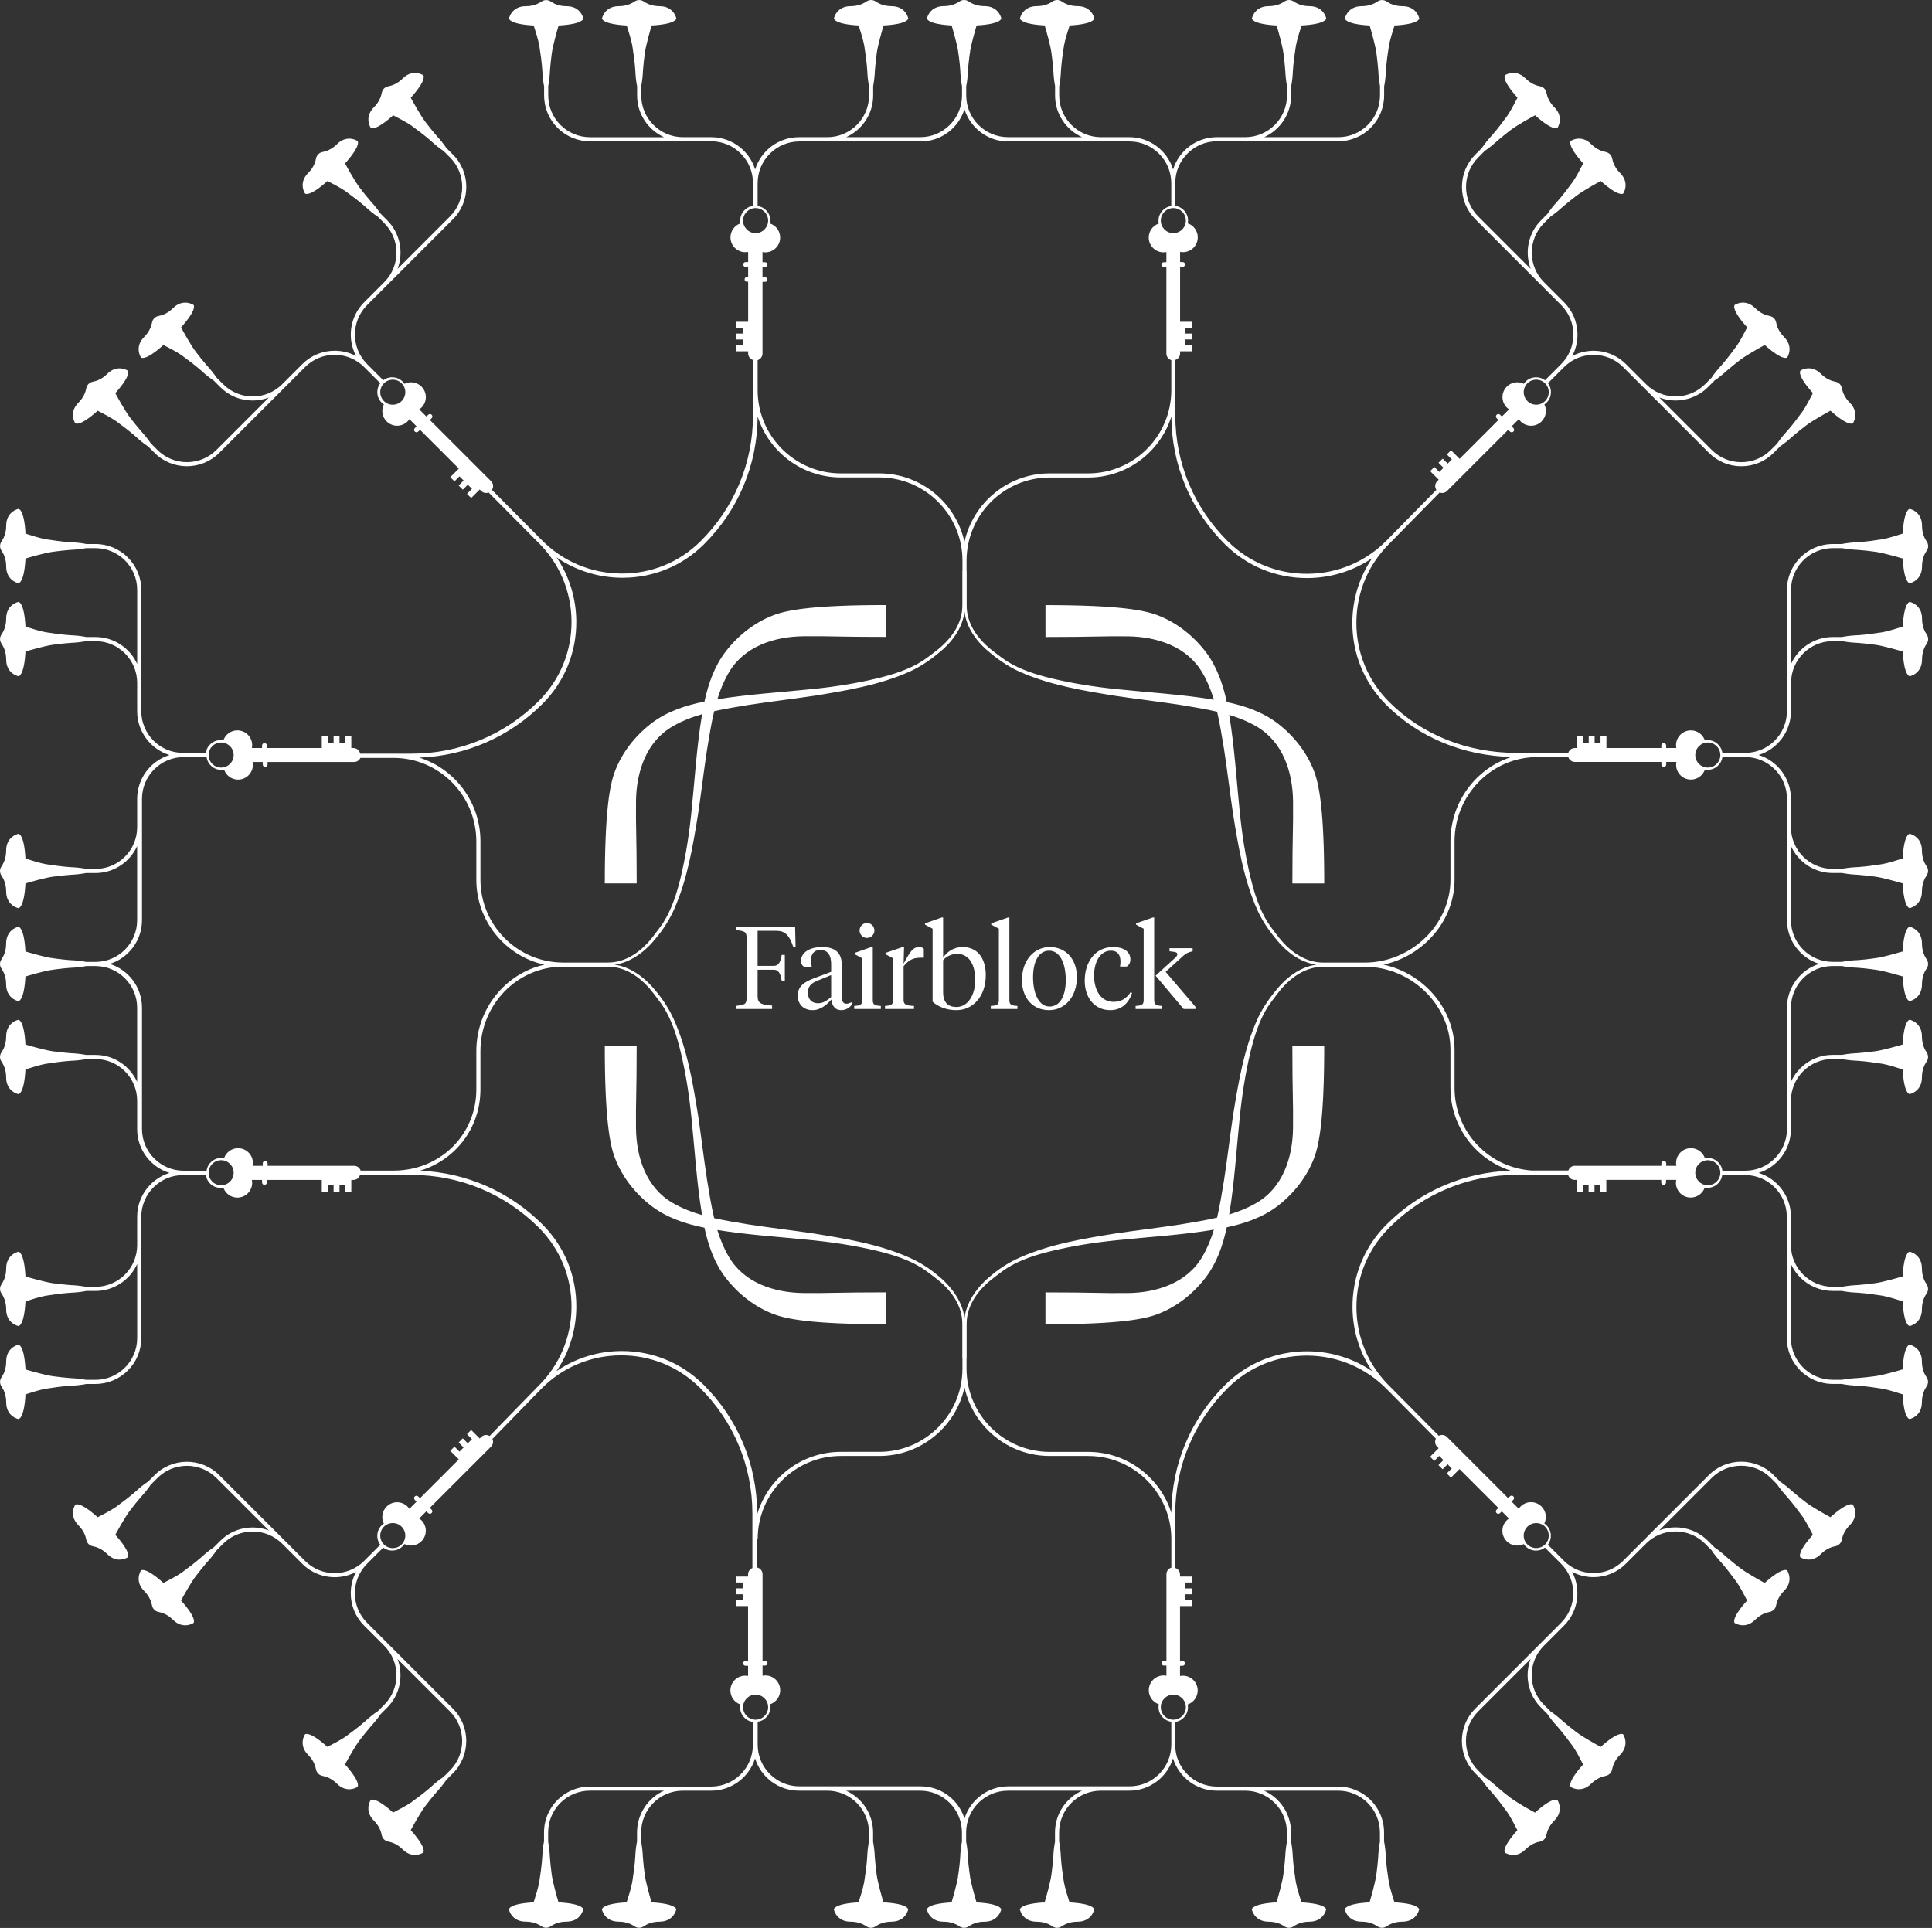 <svg width="496" height="495" viewBox="0 0 496 495" fill="none" xmlns="http://www.w3.org/2000/svg">
<rect x="0" y="0" width="496" height="495" fill="#333333" stroke="none"/>
<path d="M459.817 182.613V175.326C459.817 169.416 464.625 164.608 470.534 164.608H472.951C473.17 164.65 473.436 164.702 473.802 164.76C475.263 164.99 476.975 165.057 476.975 165.057C478.515 165.167 480.024 165.345 481.454 165.538C483.532 165.83 487.311 166.926 488.428 167.255C488.449 167.26 488.47 167.26 488.491 167.266C488.83 173.326 490.125 173.603 490.292 173.613H490.333C490.365 173.608 493.45 172.961 493.45 169.301C493.45 167.391 494.102 166.039 494.656 165.245C495.141 164.546 495.141 163.606 494.656 162.907C494.107 162.113 493.45 160.766 493.45 158.851C493.45 155.191 490.365 154.549 490.333 154.544H490.292C490.125 154.554 488.83 154.831 488.491 160.881C488.454 160.892 488.423 160.897 488.386 160.907C487.342 161.252 484.753 162.071 483.286 162.322C481.271 162.64 479.147 162.938 476.97 163.089C476.97 163.089 475.258 163.147 473.796 163.377C473.379 163.444 473.092 163.502 472.851 163.549H470.529C465.768 163.549 461.66 166.394 459.812 170.476V151.448C459.812 145.539 464.619 140.731 470.529 140.731H472.945C473.165 140.773 473.431 140.825 473.796 140.883C475.258 141.112 476.97 141.18 476.97 141.18C478.51 141.29 480.019 141.467 481.449 141.66C483.526 141.953 487.306 143.049 488.423 143.378C488.444 143.383 488.465 143.383 488.485 143.388C488.825 149.449 490.119 149.726 490.286 149.736H490.328C490.359 149.731 493.445 149.084 493.445 145.424C493.445 143.514 494.097 142.162 494.65 141.368C495.136 140.669 495.136 139.729 494.65 139.03C494.102 138.236 493.445 136.889 493.445 134.973C493.445 131.314 490.359 130.672 490.328 130.667H490.286C490.119 130.677 488.825 130.954 488.485 137.004C488.449 137.015 488.418 137.02 488.381 137.03C487.337 137.375 484.748 138.194 483.281 138.445C481.266 138.763 479.142 139.061 476.965 139.212C476.965 139.212 475.253 139.27 473.791 139.499C473.373 139.567 473.086 139.625 472.846 139.672H470.523C464.04 139.672 458.763 144.949 458.763 151.433V182.582C458.763 188.491 453.955 193.299 448.046 193.299H442.179C441.923 191.446 440.341 190.02 438.42 190.02C438.17 190.02 437.924 190.047 437.689 190.093C437.178 188.595 435.763 187.52 434.093 187.52C431.994 187.52 430.293 189.222 430.293 191.32C430.293 191.571 430.319 191.816 430.366 192.056H427.756V191.409C427.756 191.064 427.479 190.788 427.134 190.788C426.79 190.788 426.513 191.064 426.513 191.409V192.056H412.419V188.945H410.9V190.762H409.386V188.945H407.872V190.762H406.359V188.945H404.84V192.056H404.297C403.503 192.056 402.84 192.584 402.616 193.299H389.294C376.667 193.299 365.068 188.653 356.627 180.212C351.157 174.741 348.171 167.464 348.223 159.728C348.275 152.017 351.334 144.813 356.841 139.426L369.589 126.449C370.226 126.699 370.977 126.574 371.489 126.057L387.201 110.345L387.661 110.804C387.906 111.049 388.297 111.049 388.543 110.804C388.788 110.559 388.788 110.167 388.543 109.922L388.083 109.462L389.926 107.62C390.062 107.818 390.218 108.016 390.396 108.194C391.878 109.676 394.28 109.676 395.767 108.194C396.947 107.014 397.192 105.25 396.493 103.83C396.691 103.694 396.884 103.537 397.062 103.36C398.419 102.003 398.534 99.873 397.401 98.385L401.551 94.235C405.732 90.059 412.529 90.059 416.705 94.235L438.728 116.259C440.952 118.483 443.901 119.704 447.044 119.704C450.186 119.704 453.135 118.483 455.359 116.259L457.066 114.552C457.254 114.427 457.473 114.275 457.776 114.056C458.971 113.184 460.229 112.02 460.229 112.02C461.399 111.007 462.589 110.068 463.737 109.191C465.408 107.928 468.863 106.027 469.881 105.474C469.902 105.464 469.918 105.448 469.933 105.438C474.459 109.483 475.571 108.768 475.696 108.653L475.712 108.638L475.728 108.622C475.743 108.596 477.471 105.96 474.882 103.37C473.53 102.018 473.039 100.604 472.867 99.654C472.716 98.818 472.053 98.15 471.212 97.999C470.262 97.826 468.848 97.336 467.496 95.984C464.907 93.394 462.27 95.122 462.25 95.143L462.234 95.159L462.218 95.175C462.103 95.3 461.388 96.407 465.429 100.927C465.413 100.959 465.392 100.99 465.376 101.021C464.88 102.003 463.633 104.414 462.772 105.625C461.571 107.275 460.282 108.987 458.846 110.632C458.846 110.632 457.677 111.884 456.805 113.08C456.555 113.424 456.393 113.665 456.262 113.873L454.618 115.518C452.593 117.543 449.904 118.655 447.038 118.655C444.173 118.655 441.484 117.538 439.459 115.518L425.996 102.055C427.338 102.561 428.753 102.827 430.167 102.827C433.179 102.827 436.191 101.679 438.483 99.387L440.19 97.68C440.378 97.555 440.597 97.404 440.9 97.184C442.095 96.313 443.353 95.148 443.353 95.148C444.522 94.136 445.713 93.196 446.861 92.319C448.537 91.056 451.987 89.156 453.005 88.602C453.026 88.592 453.041 88.576 453.057 88.566C457.583 92.612 458.695 91.896 458.82 91.781L458.836 91.766L458.851 91.75C458.867 91.724 460.595 89.088 458.006 86.499C456.654 85.147 456.163 83.732 455.991 82.782C455.839 81.947 455.176 81.278 454.336 81.127C453.386 80.955 451.971 80.464 450.619 79.112C448.03 76.523 445.394 78.251 445.373 78.272L445.358 78.287L445.342 78.303C445.227 78.428 444.512 79.535 448.552 84.056C448.537 84.087 448.516 84.118 448.5 84.15C448.004 85.131 446.757 87.543 445.895 88.754C444.695 90.403 443.405 92.116 441.97 93.76C441.97 93.76 440.8 95.013 439.929 96.208C439.678 96.553 439.516 96.793 439.386 96.996L437.742 98.641C433.56 102.817 426.764 102.817 422.588 98.641L417.436 93.489C413.703 89.756 408.071 89.062 403.629 91.406C404.516 89.735 404.986 87.861 404.986 85.914C404.986 82.772 403.764 79.817 401.541 77.598L396.383 72.441C392.207 68.259 392.207 61.468 396.383 57.286L398.09 55.579C398.278 55.454 398.497 55.303 398.8 55.084C399.995 54.212 401.253 53.048 401.253 53.048C402.423 52.035 403.613 51.095 404.761 50.218C406.432 48.955 409.887 47.055 410.905 46.502C410.926 46.491 410.942 46.475 410.958 46.465C415.483 50.511 416.595 49.795 416.72 49.681L416.736 49.665L416.752 49.649C416.767 49.623 418.495 46.987 415.906 44.398C414.554 43.046 414.063 41.631 413.891 40.681C413.74 39.846 413.077 39.178 412.236 39.026C411.286 38.854 409.872 38.363 408.52 37.011C405.931 34.422 403.295 36.15 403.274 36.171L403.258 36.186L403.242 36.202C403.127 36.327 402.412 37.434 406.453 41.955C406.437 41.986 406.416 42.017 406.4 42.049C405.905 43.03 404.657 45.442 403.796 46.653C402.595 48.303 401.306 50.015 399.87 51.659C399.87 51.659 398.701 52.912 397.829 54.107C397.579 54.452 397.417 54.692 397.286 54.901L395.642 56.545C392.27 59.917 391.388 64.84 392.975 69.032L379.512 55.569C377.487 53.544 376.375 50.855 376.375 47.989C376.375 45.123 377.492 42.435 379.512 40.41L381.219 38.703C381.407 38.577 381.626 38.426 381.929 38.207C383.124 37.335 384.382 36.171 384.382 36.171C385.552 35.158 386.742 34.218 387.89 33.341C389.566 32.078 393.016 30.178 394.034 29.625C394.055 29.614 394.071 29.599 394.086 29.588C398.612 33.634 399.724 32.919 399.849 32.804L399.865 32.788L399.881 32.772C399.896 32.746 401.624 30.11 399.035 27.521C397.683 26.169 397.192 24.754 397.02 23.804C396.869 22.969 396.206 22.301 395.365 22.149C394.415 21.977 393.001 21.486 391.649 20.134C389.06 17.545 386.423 19.273 386.403 19.294L386.387 19.309L386.371 19.325C386.256 19.451 385.541 20.557 389.582 25.078C389.566 25.109 389.545 25.14 389.529 25.172C389.033 26.153 387.786 28.565 386.925 29.776C385.724 31.426 384.435 33.138 382.999 34.782C382.999 34.782 381.83 36.035 380.958 37.23C380.707 37.575 380.546 37.815 380.415 38.019L378.771 39.663C376.547 41.882 375.326 44.836 375.326 47.979C375.326 51.121 376.547 54.071 378.771 56.295L395.642 73.166L400.794 78.319C402.819 80.344 403.931 83.032 403.931 85.898C403.931 88.764 402.814 91.453 400.794 93.478L396.644 97.628C395.157 96.501 393.027 96.61 391.67 97.967C391.492 98.145 391.341 98.338 391.205 98.536C389.785 97.837 388.021 98.077 386.841 99.257C385.358 100.739 385.358 103.146 386.841 104.628C387.018 104.806 387.212 104.963 387.415 105.098L385.573 106.941L385.113 106.482C384.868 106.236 384.476 106.236 384.231 106.482C383.986 106.727 383.986 107.118 384.231 107.364L384.69 107.823L374.72 117.794L372.522 115.596L371.447 116.671L372.731 117.956L371.661 119.026L370.377 117.742L369.307 118.812L370.591 120.096L369.521 121.166L368.237 119.882L367.161 120.957L369.359 123.155L368.973 123.541C368.367 124.147 368.294 125.086 368.754 125.77L356.137 138.612C356.105 138.643 356.079 138.675 356.048 138.701L356.017 138.732C350.63 144.218 343.41 147.267 335.69 147.319C327.99 147.382 320.708 144.417 315.243 139.003C306.531 130.364 301.734 118.874 301.734 106.659V92.408C302.449 92.183 302.965 91.52 302.965 90.732V90.189H306.077V88.67H304.26V87.156H306.077V85.643H304.26V84.129H306.077V82.61H302.965V68.515H303.613C303.957 68.515 304.234 68.238 304.234 67.894C304.234 67.549 303.957 67.273 303.613 67.273H302.965V64.663C303.206 64.71 303.451 64.736 303.702 64.736C305.8 64.736 307.502 63.039 307.502 60.935C307.502 59.265 306.426 57.85 304.928 57.339C304.975 57.104 305.001 56.858 305.001 56.608C305.001 54.687 303.576 53.105 301.723 52.849V46.982C301.723 41.072 306.531 36.265 312.44 36.265H343.588C350.071 36.265 355.349 30.987 355.349 24.504V22.181C355.401 21.941 355.458 21.659 355.521 21.236C355.75 19.774 355.808 18.062 355.808 18.062C355.959 15.885 356.257 13.76 356.575 11.745C356.826 10.279 357.645 7.689 357.99 6.645C358 6.609 358.011 6.577 358.016 6.541C364.066 6.202 364.343 4.912 364.353 4.74V4.698C364.353 4.667 363.706 1.582 360.047 1.582C358.136 1.582 356.784 0.929 355.991 0.376C355.291 -0.11 354.351 -0.11 353.652 0.376C352.859 0.924 351.512 1.582 349.596 1.582C345.937 1.582 345.295 4.667 345.284 4.698V4.74C345.295 4.907 345.571 6.202 351.632 6.541C351.637 6.562 351.637 6.583 351.642 6.604C351.976 7.715 353.073 11.5 353.36 13.578C353.553 15.008 353.73 16.517 353.84 18.057C353.84 18.057 353.908 19.769 354.137 21.23C354.195 21.596 354.247 21.862 354.289 22.081V24.498C354.289 30.408 349.481 35.215 343.572 35.215H324.545C328.622 33.367 331.472 29.259 331.472 24.498V22.175C331.524 21.935 331.582 21.653 331.644 21.23C331.874 19.769 331.931 18.057 331.931 18.057C332.083 15.88 332.38 13.755 332.699 11.74C332.949 10.273 333.769 7.684 334.113 6.64C334.124 6.604 334.134 6.572 334.14 6.536C340.19 6.196 340.466 4.907 340.477 4.735V4.693C340.477 4.662 339.829 1.577 336.17 1.577C334.26 1.577 332.908 0.924 332.114 0.371C331.415 -0.115 330.475 -0.115 329.776 0.371C328.982 0.919 327.635 1.577 325.72 1.577C322.06 1.577 321.418 4.662 321.408 4.693V4.735C321.418 4.902 321.695 6.196 327.755 6.536C327.761 6.557 327.761 6.577 327.766 6.598C328.1 7.71 329.196 11.495 329.483 13.572C329.676 15.003 329.854 16.512 329.963 18.051C329.963 18.051 330.031 19.764 330.261 21.225C330.318 21.591 330.371 21.857 330.412 22.076V24.493C330.412 30.402 325.605 35.21 319.696 35.21H312.409C307.131 35.21 302.652 38.708 301.17 43.505C299.687 38.708 295.209 35.21 289.931 35.21H282.644C276.735 35.21 271.927 30.402 271.927 24.493V22.17C271.979 21.93 272.037 21.648 272.099 21.225C272.329 19.764 272.387 18.051 272.387 18.051C272.538 15.875 272.835 13.75 273.154 11.735C273.404 10.268 274.224 7.679 274.569 6.635C274.579 6.598 274.589 6.567 274.595 6.53C280.645 6.191 280.921 4.902 280.932 4.729V4.688C280.932 4.656 280.284 1.571 276.625 1.571C274.715 1.571 273.363 0.919 272.569 0.365C271.87 -0.12 270.93 -0.12 270.231 0.365C269.437 0.914 268.09 1.571 266.175 1.571C262.515 1.571 261.873 4.656 261.863 4.688V4.729C261.873 4.897 262.15 6.191 268.211 6.53C268.216 6.551 268.216 6.572 268.221 6.593C268.555 7.705 269.651 11.49 269.938 13.567C270.131 14.998 270.309 16.506 270.419 18.046C270.419 18.046 270.486 19.758 270.716 21.22C270.774 21.585 270.826 21.852 270.868 22.071V24.488C270.868 29.249 273.712 33.357 277.795 35.205H258.767C252.895 35.205 248.113 30.455 248.056 24.592C248.056 24.556 248.056 24.524 248.056 24.488V22.128C248.103 21.899 248.16 21.622 248.223 21.225C248.453 19.764 248.51 18.051 248.51 18.051C248.541 17.634 248.578 17.216 248.615 16.804C248.63 16.647 248.641 16.491 248.656 16.334C248.782 15.113 248.943 13.917 249.121 12.748C249.528 10.618 250.41 7.575 250.703 6.598C250.703 6.593 250.703 6.588 250.703 6.577C250.703 6.562 250.713 6.546 250.713 6.53C256.773 6.191 257.05 4.897 257.055 4.729V4.688C257.05 4.656 256.403 1.571 252.744 1.571C250.833 1.571 249.481 0.919 248.688 0.365C248.338 0.125 247.925 0 247.518 0C247.106 0 246.699 0.12 246.349 0.365C245.556 0.914 244.209 1.571 242.293 1.571C238.634 1.571 237.992 4.656 237.981 4.688V4.729C237.992 4.897 238.268 6.191 244.324 6.53C244.324 6.546 244.334 6.562 244.334 6.577C244.334 6.583 244.334 6.588 244.334 6.598C244.626 7.575 245.509 10.618 245.916 12.748C246.093 13.917 246.255 15.113 246.38 16.334C246.396 16.491 246.406 16.647 246.422 16.804C246.459 17.216 246.5 17.634 246.527 18.051C246.527 18.051 246.584 19.764 246.814 21.225C246.876 21.622 246.934 21.899 246.981 22.134V24.493C246.981 24.53 246.981 24.561 246.981 24.598C246.923 30.46 242.142 35.21 236.269 35.21H217.242C221.319 33.362 224.169 29.254 224.169 24.493V22.076C224.211 21.857 224.263 21.591 224.32 21.225C224.55 19.764 224.618 18.051 224.618 18.051C224.728 16.512 224.905 15.003 225.098 13.572C225.391 11.495 226.487 7.715 226.816 6.598C226.821 6.577 226.821 6.557 226.826 6.536C232.887 6.196 233.163 4.902 233.174 4.735V4.693C233.168 4.662 232.521 1.577 228.862 1.577C226.951 1.577 225.599 0.924 224.806 0.371C224.106 -0.115 223.167 -0.115 222.467 0.371C221.674 0.919 220.327 1.577 218.411 1.577C214.752 1.577 214.11 4.662 214.105 4.693V4.735C214.115 4.902 214.392 6.196 220.442 6.536C220.452 6.572 220.458 6.604 220.468 6.64C220.813 7.684 221.632 10.273 221.883 11.74C222.201 13.755 222.499 15.88 222.65 18.057C222.65 18.057 222.707 19.769 222.937 21.23C223.005 21.648 223.062 21.935 223.109 22.175V24.498C223.109 30.408 218.302 35.215 212.393 35.215H205.106C199.828 35.215 195.349 38.713 193.867 43.51C192.384 38.713 187.906 35.215 182.628 35.215H175.341C169.432 35.215 164.624 30.408 164.624 24.498V22.081C164.666 21.862 164.718 21.596 164.776 21.23C165.005 19.769 165.073 18.057 165.073 18.057C165.183 16.517 165.36 15.008 165.553 13.578C165.846 11.5 166.942 7.721 167.271 6.604C167.276 6.583 167.276 6.562 167.281 6.541C173.342 6.202 173.618 4.907 173.629 4.74V4.698C173.624 4.667 172.976 1.582 169.317 1.582C167.406 1.582 166.054 0.929 165.261 0.376C164.562 -0.11 163.622 -0.11 162.922 0.376C162.129 0.924 160.782 1.582 158.866 1.582C155.207 1.582 154.565 4.667 154.56 4.698V4.74C154.57 4.907 154.847 6.202 160.897 6.541C160.908 6.577 160.913 6.609 160.923 6.645C161.268 7.689 162.087 10.279 162.338 11.745C162.656 13.76 162.954 15.885 163.105 18.062C163.105 18.062 163.163 19.774 163.392 21.236C163.46 21.653 163.518 21.941 163.565 22.181V24.504C163.565 29.264 166.409 33.373 170.492 35.221H151.464C145.555 35.221 140.748 30.413 140.748 24.504V22.087C140.79 21.867 140.842 21.601 140.899 21.236C141.129 19.774 141.197 18.062 141.197 18.062C141.306 16.522 141.484 15.013 141.677 13.583C141.969 11.505 143.065 7.726 143.394 6.609C143.4 6.588 143.4 6.567 143.405 6.546C149.465 6.207 149.742 4.912 149.752 4.745V4.703C149.747 4.672 149.1 1.587 145.441 1.587C143.53 1.587 142.178 0.934 141.385 0.381C140.685 -0.104 139.746 -0.104 139.046 0.381C138.253 0.929 136.906 1.587 134.99 1.587C131.331 1.587 130.689 4.672 130.684 4.703V4.745C130.694 4.912 130.971 6.207 137.021 6.546C137.031 6.583 137.036 6.614 137.047 6.651C137.391 7.695 138.211 10.284 138.461 11.751C138.78 13.766 139.077 15.89 139.229 18.067C139.229 18.067 139.286 19.779 139.516 21.241C139.584 21.659 139.641 21.946 139.688 22.186V24.509C139.688 30.992 144.966 36.27 151.449 36.27H182.597C188.506 36.27 193.313 41.078 193.313 46.987V52.855C191.46 53.11 190.035 54.692 190.035 56.613C190.035 56.864 190.061 57.109 190.108 57.344C188.61 57.855 187.535 59.27 187.535 60.941C187.535 63.039 189.237 64.741 191.335 64.741C191.586 64.741 191.831 64.715 192.071 64.668V67.278H191.424C191.079 67.278 190.803 67.555 190.803 67.899C190.803 68.244 191.079 68.52 191.424 68.52H192.071V71.162H191.664C191.398 71.162 191.178 71.381 191.178 71.647V71.825C191.178 72.096 191.398 72.31 191.664 72.31H192.071V82.615H188.96V84.134H190.777V85.648H188.96V87.162H190.777V88.675H188.96V90.195H192.071V90.737C192.071 91.531 192.598 92.194 193.313 92.418V106.664C193.313 118.885 188.516 130.369 179.799 139.009C174.386 144.38 167.192 147.314 159.493 147.257C151.725 147.204 144.459 144.13 139.025 138.596C138.957 138.534 138.889 138.461 138.822 138.393L126.293 125.775C126.758 125.086 126.685 124.152 126.074 123.541L110.362 107.828L110.821 107.369C111.067 107.124 111.067 106.732 110.821 106.487C110.576 106.241 110.184 106.241 109.939 106.487L109.48 106.946L107.637 105.103C107.835 104.968 108.034 104.811 108.211 104.634C109.694 103.151 109.694 100.75 108.211 99.262C107.032 98.082 105.267 97.837 103.847 98.536C103.712 98.338 103.555 98.145 103.378 97.967C102.02 96.61 99.891 96.495 98.403 97.628L94.253 93.478C90.077 89.302 90.077 82.5 94.253 78.324L99.405 73.171L116.276 56.3C120.859 51.717 120.859 44.252 116.276 39.668L114.569 37.961C114.444 37.773 114.293 37.554 114.073 37.251C113.202 36.056 112.038 34.798 112.038 34.798C111.025 33.629 110.085 32.438 109.208 31.29C107.945 29.614 106.045 26.164 105.492 25.146C105.481 25.125 105.466 25.109 105.455 25.093C109.501 20.568 108.785 19.456 108.671 19.33L108.655 19.315L108.639 19.299C108.613 19.283 105.977 17.555 103.388 20.145C102.036 21.497 100.621 21.988 99.671 22.16C98.836 22.311 98.168 22.974 98.017 23.814C97.844 24.765 97.354 26.179 96.002 27.531C93.412 30.12 95.14 32.757 95.161 32.778L95.177 32.793L95.192 32.809C95.318 32.924 96.424 33.639 100.945 29.599C100.976 29.614 101.008 29.635 101.039 29.651C102.02 30.147 104.432 31.394 105.643 32.256C107.293 33.456 109.005 34.746 110.649 36.181C110.649 36.181 111.897 37.35 113.097 38.222C113.442 38.473 113.682 38.635 113.885 38.765L115.53 40.41C119.706 44.586 119.706 51.388 115.53 55.564L102.067 69.027C103.654 64.835 102.767 59.912 99.4 56.54L97.693 54.833C97.568 54.645 97.416 54.426 97.197 54.123C96.325 52.928 95.161 51.669 95.161 51.669C94.148 50.5 93.209 49.31 92.332 48.161C91.069 46.486 89.169 43.035 88.615 42.017C88.605 41.996 88.589 41.981 88.579 41.965C92.624 37.439 91.909 36.327 91.794 36.202L91.779 36.186L91.763 36.171C91.737 36.155 89.101 34.427 86.512 37.016C85.16 38.368 83.745 38.859 82.795 39.031C81.96 39.183 81.292 39.846 81.14 40.686C80.968 41.636 80.477 43.051 79.125 44.403C76.536 46.992 78.264 49.628 78.285 49.649L78.3 49.665L78.316 49.681C78.441 49.795 79.548 50.511 84.069 46.47C84.1 46.486 84.131 46.507 84.163 46.522C85.144 47.018 87.556 48.266 88.767 49.127C90.416 50.328 92.128 51.617 93.773 53.053C93.773 53.053 95.02 54.222 96.221 55.094C96.565 55.344 96.805 55.506 97.009 55.637L98.653 57.281C102.829 61.457 102.829 68.254 98.653 72.436L93.496 77.593C89.764 81.326 89.069 86.958 91.413 91.4C89.738 90.513 87.869 90.043 85.922 90.043C82.779 90.043 79.83 91.265 77.606 93.489L72.454 98.641C70.429 100.666 67.74 101.778 64.875 101.778C62.009 101.778 59.321 100.666 57.295 98.641L55.588 96.934C55.463 96.746 55.312 96.527 55.092 96.224C54.221 95.028 53.056 93.77 53.056 93.77C52.044 92.601 51.104 91.411 50.227 90.262C48.964 88.587 47.064 85.136 46.511 84.118C46.5 84.097 46.484 84.082 46.474 84.066C50.52 79.54 49.804 78.428 49.69 78.303L49.674 78.287L49.658 78.272C49.632 78.256 46.996 76.528 44.407 79.117C43.055 80.469 41.64 80.96 40.69 81.132C39.855 81.284 39.187 81.947 39.035 82.787C38.863 83.737 38.373 85.152 37.02 86.504C34.431 89.093 36.159 91.729 36.18 91.75L36.196 91.766L36.211 91.781C36.337 91.896 37.443 92.612 41.964 88.571C41.995 88.587 42.026 88.608 42.058 88.623C43.039 89.119 45.451 90.367 46.662 91.228C48.311 92.429 50.024 93.718 51.668 95.154C51.668 95.154 52.916 96.323 54.116 97.195C54.461 97.445 54.701 97.607 54.904 97.738L56.549 99.382C58.767 101.606 61.722 102.827 64.864 102.827C66.31 102.827 67.714 102.556 69.025 102.06L55.567 115.518C51.391 119.694 44.59 119.694 40.413 115.518L38.706 113.811C38.581 113.623 38.43 113.404 38.211 113.101C37.339 111.905 36.175 110.647 36.175 110.647C35.162 109.478 34.222 108.288 33.346 107.139C32.082 105.469 30.182 102.013 29.629 100.995C29.619 100.974 29.603 100.959 29.592 100.943C33.638 96.417 32.923 95.305 32.808 95.18L32.792 95.164L32.777 95.148C32.751 95.133 30.114 93.405 27.525 95.994C26.173 97.346 24.759 97.837 23.809 98.009C22.973 98.161 22.305 98.824 22.154 99.664C21.982 100.614 21.491 102.029 20.139 103.381C17.55 105.97 19.278 108.606 19.299 108.627L19.314 108.643L19.33 108.658C19.455 108.773 20.562 109.488 25.082 105.448C25.114 105.464 25.145 105.485 25.176 105.5C26.158 105.996 28.569 107.244 29.78 108.105C31.43 109.306 33.142 110.595 34.786 112.031C34.786 112.031 36.034 113.2 37.234 114.072C37.579 114.322 37.819 114.484 38.028 114.615L39.672 116.259C41.964 118.551 44.976 119.699 47.988 119.699C51 119.699 54.012 118.551 56.303 116.259L78.327 94.235C80.352 92.21 83.04 91.098 85.906 91.098C88.772 91.098 91.46 92.215 93.486 94.235L97.635 98.385C96.508 99.873 96.618 102.003 97.975 103.36C98.152 103.537 98.345 103.689 98.544 103.825C97.844 105.244 98.084 107.009 99.264 108.189C100.747 109.671 103.153 109.671 104.636 108.189C104.813 108.011 104.97 107.818 105.105 107.614L106.948 109.457L106.489 109.916C106.243 110.162 106.243 110.553 106.489 110.799C106.734 111.044 107.126 111.044 107.371 110.799L107.83 110.339L117.8 120.31L115.603 122.508L116.678 123.583L117.962 122.299L119.032 123.369L117.748 124.653L118.818 125.723L120.103 124.439L121.173 125.509L119.888 126.793L120.964 127.869L123.161 125.671L123.548 126.057C124.059 126.569 124.811 126.699 125.448 126.449L138.054 139.15C143.593 144.542 146.672 151.772 146.725 159.503C146.777 167.234 143.791 174.506 138.326 179.972C129.598 188.694 117.999 193.502 105.659 193.502H92.468C92.316 192.683 91.601 192.056 90.735 192.056H90.192V188.945H88.673V190.762H87.159V188.945H85.645V190.762H84.131V188.945H82.612V192.056H68.518V191.409C68.518 191.064 68.242 190.788 67.897 190.788C67.552 190.788 67.276 191.064 67.276 191.409V192.056H64.666C64.713 191.816 64.739 191.571 64.739 191.32C64.739 189.222 63.042 187.52 60.939 187.52C59.268 187.52 57.854 188.595 57.342 190.093C57.107 190.047 56.862 190.02 56.611 190.02C54.69 190.02 53.109 191.446 52.853 193.299H46.986C41.076 193.299 36.269 188.491 36.269 182.582V151.433C36.269 144.949 30.991 139.672 24.508 139.672H22.185C21.945 139.619 21.663 139.562 21.24 139.499C19.779 139.27 18.067 139.212 18.067 139.212C15.89 139.061 13.765 138.763 11.75 138.445C10.284 138.194 7.694 137.375 6.65 137.03C6.614 137.02 6.582 137.009 6.546 137.004C6.207 130.954 4.917 130.677 4.745 130.667H4.703C4.672 130.667 1.587 131.314 1.587 134.973C1.587 136.884 0.934 138.236 0.381 139.03C-0.104 139.729 -0.104 140.669 0.381 141.368C0.929 142.162 1.587 143.508 1.587 145.424C1.587 149.084 4.672 149.726 4.703 149.736H4.745C4.912 149.726 6.207 149.449 6.546 143.388C6.567 143.383 6.588 143.383 6.609 143.378C7.72 143.044 11.505 141.948 13.582 141.66C15.013 141.467 16.521 141.29 18.061 141.18C18.061 141.18 19.773 141.112 21.235 140.883C21.601 140.825 21.867 140.773 22.086 140.731H24.503C30.412 140.731 35.22 145.539 35.22 151.448V170.476C33.372 166.399 29.264 163.549 24.503 163.549H22.18C21.94 163.497 21.658 163.439 21.235 163.377C19.773 163.147 18.061 163.089 18.061 163.089C15.885 162.938 13.76 162.635 11.745 162.322C10.278 162.071 7.689 161.252 6.645 160.907C6.609 160.897 6.577 160.886 6.541 160.881C6.201 154.831 4.912 154.554 4.74 154.544H4.698C4.667 154.544 1.582 155.191 1.582 158.851C1.582 160.761 0.929 162.113 0.376 162.907C-0.11 163.606 -0.11 164.546 0.376 165.245C0.924 166.039 1.582 167.386 1.582 169.301C1.582 172.961 4.667 173.603 4.698 173.613H4.74C4.907 173.603 6.201 173.326 6.541 167.266C6.562 167.26 6.582 167.26 6.603 167.255C7.715 166.921 11.5 165.825 13.577 165.538C15.008 165.345 16.516 165.167 18.056 165.057C18.056 165.057 19.768 164.99 21.23 164.76C21.595 164.702 21.861 164.65 22.081 164.608H24.498C30.407 164.608 35.214 169.416 35.214 175.326V182.613C35.214 187.891 38.712 192.369 43.509 193.852C38.712 195.335 35.214 199.814 35.214 205.091V212.379C35.214 218.288 30.407 223.096 24.498 223.096H22.175C21.935 223.043 21.653 222.986 21.23 222.923C19.768 222.694 18.056 222.636 18.056 222.636C15.879 222.485 13.755 222.187 11.74 221.869C10.273 221.618 7.684 220.799 6.64 220.454C6.603 220.444 6.572 220.433 6.535 220.428C6.196 214.378 4.907 214.101 4.735 214.091H4.693C4.661 214.091 1.576 214.738 1.576 218.397C1.576 220.308 0.924 221.66 0.371 222.453C-0.115 223.153 -0.115 224.093 0.371 224.792C0.919 225.586 1.576 226.932 1.576 228.848C1.576 232.508 4.661 233.15 4.693 233.16H4.735C4.902 233.15 6.196 232.873 6.535 226.812C6.556 226.807 6.577 226.807 6.598 226.802C7.71 226.468 11.495 225.372 13.572 225.084C15.002 224.891 16.511 224.714 18.051 224.604C18.051 224.604 19.763 224.536 21.225 224.307C21.59 224.249 21.856 224.197 22.076 224.155H24.492C29.253 224.155 33.361 221.31 35.209 217.228V236.256C35.209 242.128 30.459 246.91 24.602 246.968C24.566 246.968 24.529 246.968 24.492 246.968H22.128C21.898 246.921 21.621 246.863 21.225 246.8C19.763 246.571 18.051 246.513 18.051 246.513C17.633 246.482 17.216 246.44 16.803 246.404C16.647 246.388 16.49 246.378 16.334 246.362C15.112 246.237 13.917 246.075 12.747 245.897C10.617 245.49 7.574 244.608 6.598 244.316C6.593 244.316 6.588 244.316 6.577 244.316C6.562 244.316 6.546 244.305 6.53 244.305C6.191 238.245 4.896 237.968 4.729 237.963H4.688C4.656 237.968 1.571 238.615 1.571 242.275C1.571 244.185 0.919 245.537 0.365 246.331C0.125 246.68 0 247.093 0 247.5C0 247.912 0.12 248.32 0.365 248.669C0.914 249.463 1.571 250.81 1.571 252.725C1.571 256.385 4.656 257.027 4.688 257.037H4.729C4.896 257.027 6.191 256.75 6.53 250.695C6.546 250.695 6.562 250.684 6.577 250.684C6.582 250.684 6.588 250.684 6.598 250.684C7.574 250.392 10.617 249.51 12.747 249.103C13.917 248.925 15.112 248.763 16.334 248.638C16.49 248.622 16.647 248.612 16.803 248.596C17.216 248.56 17.633 248.518 18.051 248.487C18.051 248.487 19.763 248.429 21.225 248.2C21.621 248.137 21.898 248.079 22.128 248.032H24.492C24.529 248.032 24.566 248.032 24.602 248.032C30.459 248.09 35.209 252.872 35.209 258.744V277.772C33.361 273.695 29.253 270.845 24.492 270.845H22.076C21.856 270.803 21.59 270.751 21.225 270.693C19.763 270.464 18.051 270.396 18.051 270.396C16.511 270.286 15.002 270.109 13.572 269.916C11.495 269.623 7.715 268.527 6.598 268.198C6.577 268.193 6.556 268.193 6.535 268.188C6.196 262.127 4.902 261.85 4.735 261.84H4.693C4.661 261.845 1.576 262.492 1.576 266.152C1.576 268.062 0.924 269.414 0.371 270.208C-0.115 270.907 -0.115 271.847 0.371 272.546C0.919 273.34 1.576 274.687 1.576 276.603C1.576 280.262 4.661 280.904 4.693 280.909H4.735C4.902 280.899 6.196 280.622 6.535 274.572C6.572 274.561 6.603 274.556 6.64 274.546C7.684 274.201 10.273 273.382 11.74 273.131C13.755 272.813 15.879 272.515 18.056 272.364C18.056 272.364 19.768 272.306 21.23 272.077C21.648 272.009 21.935 271.951 22.175 271.904H24.498C30.407 271.904 35.214 276.712 35.214 282.622V289.909C35.214 295.186 38.712 299.665 43.509 301.148C38.712 302.631 35.214 307.109 35.214 312.387V319.674C35.214 325.584 30.407 330.392 24.498 330.392H22.081C21.861 330.35 21.595 330.298 21.23 330.24C19.768 330.01 18.056 329.943 18.056 329.943C16.516 329.833 15.008 329.655 13.577 329.462C11.5 329.17 7.72 328.074 6.603 327.745C6.582 327.74 6.562 327.74 6.541 327.734C6.201 321.674 4.907 321.397 4.74 321.387H4.698C4.667 321.392 1.582 322.039 1.582 325.699C1.582 327.609 0.929 328.961 0.376 329.755C-0.11 330.454 -0.11 331.394 0.376 332.093C0.924 332.887 1.582 334.234 1.582 336.149C1.582 339.809 4.667 340.451 4.698 340.456H4.74C4.907 340.446 6.201 340.169 6.541 334.119C6.577 334.108 6.609 334.103 6.645 334.093C7.689 333.748 10.278 332.929 11.745 332.678C13.76 332.36 15.885 332.062 18.061 331.911C18.061 331.911 19.773 331.853 21.235 331.623C21.658 331.556 21.94 331.498 22.18 331.451H24.503C29.264 331.451 33.372 328.606 35.22 324.524V343.552C35.22 349.461 30.412 354.269 24.503 354.269H22.086C21.867 354.227 21.601 354.175 21.235 354.117C19.773 353.888 18.061 353.82 18.061 353.82C16.521 353.71 15.013 353.533 13.582 353.34C11.505 353.047 7.726 351.951 6.609 351.622C6.588 351.617 6.567 351.617 6.546 351.612C6.207 345.551 4.912 345.274 4.745 345.264H4.703C4.672 345.269 1.587 345.916 1.587 349.576C1.587 351.486 0.934 352.838 0.381 353.632C-0.104 354.331 -0.104 355.271 0.381 355.97C0.929 356.764 1.587 358.111 1.587 360.027C1.587 363.686 4.672 364.328 4.703 364.333H4.745C4.912 364.323 6.207 364.046 6.546 357.996C6.582 357.985 6.614 357.98 6.65 357.97C7.694 357.625 10.284 356.806 11.75 356.555C13.765 356.237 15.89 355.939 18.067 355.788C18.067 355.788 19.779 355.73 21.24 355.501C21.658 355.433 21.945 355.375 22.185 355.328H24.508C30.991 355.328 36.269 350.051 36.269 343.567V312.418C36.269 306.509 41.076 301.701 46.986 301.701H52.853C53.109 303.554 54.69 304.98 56.611 304.98C56.862 304.98 57.107 304.953 57.342 304.906C57.854 306.405 59.268 307.48 60.939 307.48C63.037 307.48 64.739 305.778 64.739 303.68C64.739 303.429 64.713 303.184 64.666 302.944H67.276V303.591C67.276 303.936 67.552 304.212 67.897 304.212C68.242 304.212 68.518 303.936 68.518 303.591V302.944H82.612V306.055H84.131V304.238H85.645V306.055H87.159V304.238H88.673V306.055H90.192V302.944H90.735C91.544 302.944 92.217 302.396 92.426 301.66H105.659C117.999 301.66 129.598 306.467 138.326 315.19C143.791 320.656 146.777 327.928 146.725 335.659C146.672 343.39 143.593 350.62 138.044 356.023L125.698 368.687C125.02 368.28 124.127 368.363 123.543 368.948L123.156 369.334L120.959 367.136L119.883 368.212L121.167 369.496L120.097 370.566L118.813 369.282L117.743 370.352L119.027 371.636L117.957 372.706L116.673 371.422L115.598 372.498L117.795 374.695L107.825 384.666L107.366 384.207C107.12 383.961 106.729 383.961 106.483 384.207C106.238 384.452 106.238 384.843 106.483 385.089L106.943 385.548L105.1 387.391C104.964 387.187 104.808 386.994 104.63 386.817C103.148 385.334 100.741 385.329 99.259 386.817C98.079 387.996 97.839 389.761 98.539 391.181C98.34 391.316 98.147 391.468 97.97 391.645C96.612 393.003 96.503 395.132 97.63 396.62L93.48 400.77C89.304 404.946 82.503 404.946 78.327 400.77L73.174 395.618L56.303 378.746C51.72 374.163 44.255 374.163 39.672 378.746L38.028 380.391C37.824 380.526 37.579 380.683 37.234 380.933C36.039 381.805 34.786 382.975 34.786 382.975C33.142 384.405 31.43 385.694 29.78 386.895C28.569 387.756 26.158 389.004 25.176 389.5C25.145 389.515 25.114 389.536 25.082 389.552C20.562 385.512 19.455 386.232 19.33 386.342L19.314 386.357L19.299 386.373C19.299 386.373 17.55 389.035 20.139 391.619C21.491 392.971 21.982 394.386 22.154 395.336C22.305 396.171 22.968 396.839 23.809 396.991C24.759 397.163 26.173 397.654 27.525 399.006C30.114 401.595 32.751 399.867 32.777 399.851L32.792 399.836L32.808 399.82C32.923 399.695 33.638 398.583 29.592 394.057C29.603 394.036 29.619 394.021 29.629 394.005C30.182 392.982 32.082 389.531 33.346 387.861C34.222 386.712 35.162 385.522 36.175 384.353C36.175 384.353 37.339 383.095 38.211 381.899C38.43 381.602 38.581 381.377 38.706 381.189L40.413 379.482C44.59 375.306 51.391 375.306 55.567 379.482L69.03 392.945C64.838 391.358 59.916 392.246 56.543 395.613L54.899 397.257C54.696 397.393 54.45 397.549 54.111 397.8C52.916 398.672 51.663 399.841 51.663 399.841C50.018 401.271 48.306 402.561 46.657 403.761C45.446 404.623 43.034 405.87 42.053 406.366C42.021 406.382 41.99 406.403 41.959 406.418C37.438 402.378 36.331 403.098 36.206 403.208L36.191 403.224L36.175 403.239C36.175 403.239 34.426 405.902 37.015 408.486C38.367 409.838 38.858 411.252 39.03 412.202C39.182 413.038 39.85 413.706 40.685 413.857C41.635 414.03 43.05 414.52 44.402 415.872C46.991 418.461 49.627 416.734 49.653 416.718L49.669 416.702L49.684 416.687C49.799 416.561 50.514 415.449 46.469 410.923C46.479 410.903 46.495 410.887 46.505 410.871C47.059 409.848 48.959 406.398 50.222 404.727C51.099 403.573 52.038 402.388 53.051 401.219C53.051 401.219 54.215 399.961 55.087 398.766C55.306 398.463 55.458 398.244 55.583 398.056L57.29 396.349C61.466 392.173 68.262 392.173 72.444 396.349L77.601 401.506C79.893 403.798 82.905 404.946 85.916 404.946C87.806 404.946 89.696 404.492 91.408 403.589C90.521 405.26 90.051 407.134 90.051 409.081C90.051 412.223 91.272 415.173 93.496 417.397L98.648 422.549C102.824 426.725 102.824 433.527 98.648 437.703L97.004 439.347C96.8 439.483 96.555 439.64 96.21 439.89C95.015 440.762 93.762 441.931 93.762 441.931C92.118 443.362 90.406 444.651 88.756 445.852C87.545 446.713 85.133 447.961 84.152 448.457C84.121 448.472 84.09 448.493 84.058 448.509C79.538 444.468 78.431 445.189 78.306 445.298L78.29 445.314L78.274 445.33C78.274 445.33 76.526 447.992 79.115 450.576C80.467 451.928 80.957 453.343 81.13 454.293C81.281 455.128 81.944 455.796 82.784 455.948C83.734 456.12 85.149 456.611 86.501 457.963C89.09 460.552 91.726 458.824 91.752 458.808L91.768 458.793L91.784 458.777C91.899 458.652 92.614 457.54 88.568 453.014C88.579 452.993 88.594 452.977 88.605 452.962C89.158 451.939 91.058 448.488 92.322 446.818C93.198 445.669 94.138 444.479 95.151 443.31C95.151 443.31 96.315 442.052 97.187 440.856C97.406 440.559 97.557 440.334 97.683 440.146L99.389 438.439C102.762 435.067 103.644 430.144 102.057 425.952L115.519 439.415C119.695 443.592 119.695 450.393 115.519 454.57L113.875 456.214C113.671 456.35 113.426 456.506 113.087 456.757C111.891 457.629 110.639 458.798 110.639 458.798C108.994 460.228 107.282 461.518 105.633 462.718C104.422 463.58 102.01 464.827 101.029 465.323C100.997 465.339 100.966 465.36 100.935 465.375C96.414 461.335 95.307 462.055 95.182 462.165L95.166 462.181L95.151 462.196C95.151 462.196 93.402 464.859 95.991 467.443C97.343 468.795 97.834 470.209 98.006 471.159C98.157 471.995 98.82 472.663 99.661 472.814C100.611 472.986 102.026 473.477 103.378 474.829C105.967 477.418 108.603 475.69 108.629 475.675L108.645 475.659L108.66 475.643C108.775 475.518 109.49 474.406 105.445 469.88C105.455 469.86 105.471 469.844 105.481 469.828C106.035 468.805 107.935 465.355 109.198 463.684C110.075 462.53 111.014 461.345 112.027 460.176C112.027 460.176 113.191 458.918 114.063 457.723C114.282 457.42 114.434 457.201 114.559 457.013L116.266 455.306C120.849 450.722 120.849 443.257 116.266 438.674L94.243 416.65C92.217 414.625 91.105 411.936 91.105 409.07C91.105 406.204 92.222 403.516 94.243 401.491L98.392 397.341C99.88 398.473 102.01 398.358 103.367 397.001C103.545 396.824 103.701 396.636 103.837 396.432C105.257 397.132 107.016 396.892 108.201 395.707C109.683 394.224 109.689 391.823 108.201 390.335C108.023 390.158 107.825 390.001 107.627 389.865L109.469 388.022L109.929 388.482C110.174 388.727 110.566 388.727 110.811 388.482C111.056 388.237 111.056 387.845 110.811 387.6L110.351 387.14L126.064 371.427C126.601 370.89 126.716 370.102 126.419 369.449L138.801 356.743C138.853 356.696 138.9 356.639 138.947 356.592C144.35 351.095 151.574 348.036 159.289 347.984C166.952 347.926 174.203 350.876 179.647 356.273C188.36 364.913 193.162 376.402 193.162 388.618V402.592C192.51 402.853 192.05 403.485 192.05 404.231V404.774H188.939V406.293H190.756V407.807H188.939V409.321H190.756V410.835H188.939V412.354H192.05V426.448H191.403C191.058 426.448 190.782 426.725 190.782 427.07C190.782 427.414 191.058 427.691 191.403 427.691H192.05V430.301C191.81 430.254 191.565 430.228 191.314 430.228C189.216 430.228 187.514 431.924 187.514 434.028C187.514 435.699 188.589 437.113 190.088 437.625C190.041 437.86 190.014 438.105 190.014 438.356C190.014 440.277 191.439 441.858 193.293 442.114V447.982C193.293 453.891 188.485 458.699 182.576 458.699H151.428C144.945 458.699 139.667 463.976 139.667 470.46V472.783C139.615 473.023 139.558 473.305 139.495 473.728C139.265 475.189 139.208 476.902 139.208 476.902C139.056 479.078 138.759 481.203 138.441 483.218C138.19 484.685 137.37 487.274 137.026 488.318C137.015 488.355 137.005 488.386 137 488.423C130.95 488.762 130.673 490.051 130.663 490.224V490.265C130.663 490.297 131.31 493.382 134.969 493.382C136.88 493.382 138.232 494.034 139.025 494.588C139.725 495.073 140.664 495.073 141.364 494.588C142.157 494.039 143.504 493.382 145.42 493.382C149.079 493.382 149.721 490.297 149.731 490.265V490.224C149.721 490.056 149.444 488.762 143.384 488.423C143.379 488.402 143.379 488.381 143.373 488.36C143.039 487.248 141.943 483.463 141.656 481.386C141.463 479.955 141.285 478.447 141.176 476.907C141.176 476.907 141.108 475.195 140.878 473.733C140.821 473.368 140.769 473.101 140.727 472.882V470.465C140.727 464.556 145.535 459.748 151.444 459.748H170.471C166.394 461.596 163.544 465.704 163.544 470.465V472.788C163.491 473.028 163.434 473.31 163.371 473.733C163.142 475.195 163.084 476.907 163.084 476.907C162.933 479.084 162.635 481.208 162.317 483.223C162.066 484.69 161.247 487.279 160.902 488.323C160.892 488.36 160.881 488.391 160.876 488.428C154.826 488.767 154.55 490.056 154.539 490.229V490.27C154.539 490.302 155.186 493.387 158.846 493.387C160.756 493.387 162.108 494.039 162.902 494.593C163.601 495.078 164.541 495.078 165.24 494.593C166.034 494.045 167.38 493.387 169.296 493.387C172.955 493.387 173.597 490.302 173.608 490.27V490.229C173.597 490.062 173.321 488.767 167.26 488.428C167.255 488.407 167.255 488.386 167.25 488.365C166.916 487.253 165.82 483.469 165.532 481.391C165.339 479.961 165.162 478.452 165.052 476.912C165.052 476.912 164.984 475.2 164.755 473.738C164.697 473.373 164.645 473.106 164.603 472.887V470.47C164.603 464.561 169.411 459.753 175.32 459.753H182.607C187.885 459.753 192.363 456.256 193.846 451.458C195.328 456.256 199.807 459.753 205.085 459.753H212.372C218.281 459.753 223.089 464.561 223.089 470.47V472.793C223.036 473.033 222.979 473.315 222.916 473.738C222.687 475.2 222.629 476.912 222.629 476.912C222.478 479.089 222.18 481.213 221.862 483.228C221.611 484.695 220.792 487.285 220.447 488.329C220.437 488.365 220.426 488.396 220.421 488.433C214.371 488.772 214.094 490.062 214.084 490.234V490.276C214.084 490.307 214.731 493.392 218.391 493.392C220.301 493.392 221.653 494.045 222.446 494.598C223.146 495.084 224.086 495.084 224.785 494.598C225.579 494.05 226.925 493.392 228.841 493.392C232.5 493.392 233.142 490.307 233.153 490.276V490.234C233.142 490.067 232.866 488.772 226.805 488.433C226.8 488.412 226.8 488.391 226.795 488.37C226.461 487.258 225.364 483.474 225.077 481.396C224.884 479.966 224.707 478.457 224.597 476.917C224.597 476.917 224.529 475.205 224.3 473.743C224.242 473.378 224.19 473.112 224.148 472.892V470.476C224.148 465.715 221.303 461.606 217.221 459.758H236.248C242.121 459.758 246.902 464.509 246.96 470.371C246.96 470.408 246.96 470.439 246.96 470.476V472.835C246.913 473.065 246.855 473.341 246.793 473.743C246.563 475.205 246.506 476.917 246.506 476.917C246.474 477.335 246.438 477.752 246.401 478.165C246.386 478.321 246.375 478.478 246.359 478.635C246.234 479.856 246.072 481.052 245.895 482.221C245.488 484.351 244.606 487.394 244.313 488.37C244.313 488.376 244.313 488.381 244.313 488.391C244.313 488.407 244.303 488.423 244.303 488.438C238.242 488.778 237.966 490.072 237.96 490.239V490.281C237.966 490.312 238.613 493.397 242.272 493.397C244.183 493.397 245.535 494.05 246.328 494.603C246.678 494.843 247.09 494.969 247.497 494.969C247.91 494.969 248.317 494.849 248.667 494.603C249.46 494.055 250.807 493.397 252.723 493.397C256.382 493.397 257.024 490.312 257.034 490.281V490.239C257.024 490.072 256.747 488.778 250.692 488.438C250.692 488.423 250.682 488.407 250.682 488.391C250.682 488.386 250.682 488.381 250.682 488.37C250.389 487.394 249.507 484.351 249.1 482.221C248.922 481.052 248.761 479.856 248.635 478.635C248.62 478.478 248.609 478.321 248.594 478.165C248.557 477.752 248.515 477.335 248.489 476.917C248.489 476.917 248.432 475.205 248.202 473.743C248.139 473.347 248.082 473.07 248.035 472.84V470.481C248.035 470.444 248.035 470.413 248.035 470.376C248.093 464.514 252.874 459.764 258.747 459.764H277.774C273.697 461.612 270.847 465.72 270.847 470.481V472.898C270.805 473.117 270.753 473.383 270.695 473.749C270.466 475.21 270.398 476.922 270.398 476.922C270.288 478.462 270.111 479.971 269.917 481.401C269.625 483.479 268.529 487.258 268.2 488.376C268.195 488.396 268.195 488.417 268.19 488.438C262.129 488.778 261.853 490.072 261.842 490.239V490.281C261.847 490.312 262.495 493.397 266.154 493.397C268.064 493.397 269.416 494.05 270.21 494.603C270.909 495.089 271.849 495.089 272.548 494.603C273.342 494.055 274.689 493.397 276.604 493.397C280.264 493.397 280.906 490.312 280.911 490.281V490.239C280.9 490.072 280.624 488.778 274.574 488.438C274.563 488.402 274.558 488.37 274.548 488.334C274.203 487.29 273.384 484.701 273.133 483.234C272.815 481.219 272.517 479.094 272.366 476.917C272.366 476.917 272.308 475.205 272.079 473.743C272.011 473.321 271.953 473.039 271.906 472.799V470.476C271.906 464.566 276.714 459.758 282.623 459.758H289.91C295.188 459.758 299.666 456.261 301.149 451.464C302.631 456.261 307.11 459.758 312.388 459.758H319.675C325.584 459.758 330.392 464.566 330.392 470.476V472.892C330.35 473.112 330.298 473.378 330.24 473.743C330.01 475.205 329.943 476.917 329.943 476.917C329.833 478.457 329.656 479.966 329.462 481.396C329.17 483.474 328.074 487.253 327.745 488.37C327.74 488.391 327.74 488.412 327.735 488.433C321.674 488.772 321.397 490.067 321.387 490.234V490.276C321.392 490.307 322.039 493.392 325.699 493.392C327.609 493.392 328.961 494.045 329.755 494.598C330.454 495.084 331.394 495.084 332.093 494.598C332.887 494.05 334.233 493.392 336.149 493.392C339.808 493.392 340.451 490.307 340.456 490.276V490.234C340.445 490.067 340.169 488.772 334.119 488.433C334.108 488.396 334.103 488.365 334.093 488.329C333.748 487.285 332.928 484.695 332.678 483.228C332.359 481.213 332.062 479.089 331.911 476.912C331.911 476.912 331.853 475.2 331.623 473.738C331.556 473.321 331.498 473.033 331.451 472.793V470.47C331.451 465.709 328.606 461.601 324.524 459.753H343.551C349.46 459.753 354.268 464.561 354.268 470.47V472.887C354.226 473.106 354.174 473.373 354.117 473.738C353.887 475.2 353.819 476.912 353.819 476.912C353.709 478.452 353.532 479.961 353.339 481.391C353.046 483.469 351.95 487.248 351.621 488.365C351.616 488.386 351.616 488.407 351.611 488.428C345.551 488.767 345.274 490.062 345.263 490.229V490.27C345.269 490.302 345.916 493.387 349.575 493.387C351.486 493.387 352.838 494.039 353.631 494.593C354.331 495.078 355.27 495.078 355.97 494.593C356.763 494.045 358.11 493.387 360.026 493.387C363.685 493.387 364.327 490.302 364.332 490.27V490.229C364.322 490.062 364.045 488.767 357.995 488.428C357.985 488.391 357.979 488.36 357.969 488.323C357.624 487.279 356.805 484.69 356.554 483.223C356.236 481.208 355.938 479.084 355.787 476.907C355.787 476.907 355.73 475.195 355.5 473.733C355.432 473.31 355.375 473.028 355.328 472.788V470.465C355.328 463.982 350.05 458.704 343.567 458.704H312.419C306.51 458.704 301.702 453.896 301.702 447.987V442.119C303.555 441.864 304.98 440.282 304.98 438.361C304.98 438.11 304.954 437.865 304.907 437.63C306.405 437.118 307.481 435.704 307.481 434.033C307.481 431.935 305.779 430.233 303.681 430.233C303.43 430.233 303.185 430.259 302.945 430.306V427.696H303.592C303.936 427.696 304.213 427.419 304.213 427.075C304.213 426.73 303.936 426.454 303.592 426.454H302.945V412.359H306.056V410.84H304.239V409.326H306.056V407.812H304.239V406.298H306.056V404.779H302.945V404.236C302.945 403.448 302.423 402.79 301.713 402.561V388.712C301.713 376.491 306.51 365.007 315.222 356.367C320.635 351.001 327.818 348.051 335.471 348.051C335.539 348.051 335.601 348.051 335.669 348.051C343.389 348.104 350.609 351.152 356.001 356.639L368.639 369.376C368.299 370.039 368.393 370.874 368.952 371.433L369.338 371.819L367.141 374.017L368.216 375.092L369.5 373.808L370.57 374.878L369.286 376.162L370.356 377.232L371.64 375.948L372.71 377.018L371.426 378.302L372.502 379.378L374.699 377.18L384.669 387.151L384.21 387.61C383.965 387.855 383.965 388.247 384.21 388.492C384.455 388.738 384.847 388.738 385.092 388.492L385.552 388.033L387.394 389.876C387.191 390.011 386.998 390.168 386.82 390.345C385.338 391.828 385.332 394.235 386.82 395.717C388 396.897 389.764 397.137 391.184 396.437C391.32 396.636 391.471 396.829 391.649 397.006C393.006 398.364 395.136 398.473 396.623 397.346L400.773 401.496C404.949 405.672 404.949 412.474 400.773 416.65L395.621 421.802L378.75 438.674C376.526 440.893 375.305 443.847 375.305 446.99C375.305 450.132 376.526 453.082 378.75 455.306L380.394 456.95C380.53 457.154 380.687 457.399 380.937 457.743C381.809 458.939 382.978 460.192 382.978 460.192C384.408 461.841 385.703 463.554 386.904 465.203C387.765 466.414 389.013 468.826 389.508 469.807C389.524 469.839 389.545 469.87 389.561 469.901C385.52 474.422 386.241 475.529 386.35 475.654L386.366 475.67L386.382 475.685C386.382 475.685 389.044 477.434 391.628 474.845C392.98 473.493 394.394 473.002 395.344 472.83C396.18 472.678 396.848 472.015 396.999 471.175C397.171 470.225 397.662 468.81 399.014 467.458C401.603 464.869 399.875 462.233 399.86 462.207L399.844 462.191L399.828 462.175C399.703 462.061 398.591 461.345 394.066 465.391C394.045 465.381 394.029 465.365 394.013 465.355C392.99 464.801 389.54 462.901 387.869 461.638C386.721 460.761 385.531 459.821 384.361 458.808C384.361 458.808 383.103 457.644 381.908 456.773C381.611 456.553 381.386 456.402 381.198 456.277L379.491 454.57C377.466 452.544 376.354 449.856 376.354 446.99C376.354 444.124 377.471 441.436 379.491 439.41L392.948 425.952C392.453 427.268 392.181 428.667 392.181 430.113C392.181 433.256 393.403 436.205 395.626 438.429L397.271 440.073C397.406 440.277 397.563 440.522 397.814 440.867C398.685 442.062 399.855 443.315 399.855 443.315C401.285 444.964 402.579 446.677 403.78 448.326C404.641 449.537 405.889 451.949 406.385 452.93C406.4 452.962 406.421 452.993 406.437 453.024C402.397 457.545 403.117 458.652 403.227 458.777L403.242 458.793L403.258 458.808C403.258 458.808 405.92 460.557 408.504 457.968C409.856 456.616 411.271 456.125 412.221 455.953C413.056 455.802 413.724 455.139 413.876 454.298C414.048 453.348 414.538 451.933 415.89 450.581C418.48 447.992 416.752 445.356 416.736 445.33L416.72 445.314L416.705 445.298C416.58 445.184 415.468 444.468 410.942 448.514C410.921 448.504 410.905 448.488 410.89 448.478C409.867 447.924 406.416 446.024 404.746 444.761C403.592 443.884 402.407 442.944 401.238 441.931C401.238 441.931 399.98 440.767 398.784 439.896C398.487 439.676 398.262 439.525 398.075 439.4L396.368 437.693C394.342 435.667 393.23 432.979 393.23 430.113C393.23 427.247 394.342 424.564 396.368 422.538L401.525 417.381C405.257 413.648 405.952 408.016 403.608 403.573C405.278 404.461 407.152 404.931 409.099 404.931C412.242 404.931 415.196 403.709 417.415 401.485L422.567 396.333C424.592 394.308 427.281 393.196 430.146 393.196C433.012 393.196 435.7 394.308 437.726 396.333L439.37 397.977C439.506 398.181 439.662 398.426 439.913 398.771C440.785 399.966 441.954 401.219 441.954 401.219C443.384 402.869 444.679 404.581 445.88 406.231C446.741 407.442 447.988 409.853 448.484 410.835C448.5 410.866 448.521 410.897 448.537 410.929C444.496 415.449 445.217 416.556 445.326 416.681L445.342 416.697L445.358 416.713C445.358 416.713 448.02 418.461 450.604 415.872C451.956 414.52 453.37 414.03 454.32 413.857C455.156 413.706 455.824 413.043 455.975 412.202C456.147 411.252 456.638 409.838 457.99 408.486C460.579 405.896 458.851 403.26 458.836 403.234L458.82 403.218L458.804 403.203C458.679 403.088 457.567 402.373 453.041 406.418C453.021 406.408 453.005 406.392 452.989 406.382C451.966 405.829 448.516 403.928 446.845 402.665C445.697 401.788 444.507 400.849 443.337 399.836C443.337 399.836 442.079 398.672 440.884 397.8C440.586 397.581 440.362 397.429 440.174 397.304L438.467 395.597C436.243 393.373 433.294 392.152 430.152 392.152C428.706 392.152 427.301 392.423 425.991 392.919L439.448 379.461C443.625 375.285 450.426 375.285 454.602 379.461L456.247 381.106C456.382 381.309 456.539 381.555 456.789 381.899C457.661 383.095 458.83 384.347 458.83 384.347C460.261 385.997 461.555 387.709 462.756 389.359C463.617 390.57 464.865 392.982 465.361 393.963C465.376 393.994 465.397 394.026 465.413 394.057C461.373 398.578 462.093 399.684 462.203 399.81L462.218 399.825L462.234 399.841C462.234 399.841 464.896 401.59 467.48 399.001C468.832 397.649 470.247 397.158 471.197 396.986C472.032 396.834 472.7 396.171 472.851 395.331C473.024 394.381 473.514 392.966 474.866 391.614C477.456 389.025 475.728 386.389 475.712 386.362L475.696 386.347L475.681 386.331C475.555 386.216 474.444 385.501 469.918 389.547C469.897 389.536 469.881 389.521 469.866 389.51C468.842 388.957 465.392 387.057 463.722 385.793C462.568 384.916 461.383 383.977 460.214 382.964C460.214 382.964 458.956 381.8 457.76 380.928C457.463 380.709 457.238 380.558 457.05 380.432L455.343 378.725C450.76 374.142 443.296 374.142 438.712 378.725L416.689 400.749C414.664 402.775 411.975 403.887 409.11 403.887C406.244 403.887 403.556 402.77 401.53 400.749L397.38 396.599C398.508 395.112 398.398 392.982 397.041 391.624C396.863 391.447 396.676 391.29 396.472 391.155C397.171 389.735 396.931 387.976 395.746 386.791C394.264 385.308 391.863 385.303 390.375 386.791C390.197 386.968 390.041 387.166 389.905 387.365L388.062 385.522L388.522 385.063C388.767 384.817 388.767 384.426 388.522 384.18C388.277 383.935 387.885 383.935 387.64 384.18L387.18 384.64L371.468 368.927C370.904 368.363 370.053 368.269 369.385 368.629L356.852 356.002C351.345 350.641 348.286 343.447 348.234 335.747C348.181 327.985 351.183 320.677 356.685 315.18C365.413 306.457 377.012 301.649 389.352 301.649H393.199C393.674 301.68 394.149 301.701 394.629 301.701V301.649H402.574C402.783 302.39 403.456 302.933 404.265 302.933H404.808V306.045H406.327V304.228H407.841V306.045H409.355V304.228H410.869V306.045H412.388V302.933H426.482V303.581C426.482 303.925 426.759 304.202 427.103 304.202C427.448 304.202 427.724 303.925 427.724 303.581V302.933H430.334C430.287 303.173 430.261 303.419 430.261 303.669C430.261 305.768 431.958 307.47 434.061 307.47C435.732 307.47 437.146 306.394 437.658 304.896C437.893 304.943 438.138 304.969 438.389 304.969C440.31 304.969 441.891 303.544 442.147 301.691H448.015C453.924 301.691 458.731 306.499 458.731 312.408V343.557C458.731 350.04 464.009 355.318 470.492 355.318H472.815C473.055 355.37 473.337 355.428 473.76 355.49C475.221 355.72 476.934 355.777 476.934 355.777C479.11 355.929 481.235 356.226 483.25 356.545C484.717 356.795 487.306 357.615 488.35 357.959C488.386 357.97 488.418 357.98 488.454 357.985C488.793 364.036 490.083 364.312 490.255 364.323H490.297C490.328 364.323 493.413 363.675 493.413 360.016C493.413 358.106 494.066 356.754 494.619 355.96C495.104 355.261 495.104 354.321 494.619 353.621C494.071 352.828 493.413 351.481 493.413 349.565C493.413 345.906 490.328 345.264 490.297 345.253H490.255C490.088 345.264 488.793 345.541 488.454 351.601C488.433 351.606 488.412 351.606 488.391 351.612C487.28 351.946 483.495 353.042 481.418 353.329C479.987 353.522 478.479 353.7 476.939 353.809C476.939 353.809 475.227 353.877 473.765 354.107C473.4 354.164 473.133 354.216 472.914 354.258H470.497C464.588 354.258 459.78 349.45 459.78 343.541V324.514C461.628 328.591 465.737 331.441 470.497 331.441H472.82C473.06 331.493 473.342 331.55 473.765 331.613C475.227 331.843 476.939 331.9 476.939 331.9C479.116 332.052 481.24 332.354 483.255 332.668C484.722 332.918 487.311 333.738 488.355 334.082C488.392 334.093 488.423 334.103 488.459 334.108C488.799 340.158 490.088 340.435 490.26 340.446H490.302C490.333 340.446 493.418 339.798 493.418 336.139C493.418 334.228 494.071 332.876 494.624 332.083C495.11 331.383 495.11 330.444 494.624 329.744C494.076 328.951 493.418 327.604 493.418 325.688C493.418 322.029 490.333 321.387 490.302 321.376H490.26C490.093 321.387 488.799 321.663 488.459 327.724C488.438 327.729 488.418 327.729 488.397 327.734C487.285 328.069 483.5 329.165 481.423 329.452C479.992 329.645 478.484 329.822 476.944 329.932C476.944 329.932 475.232 330 473.77 330.23C473.405 330.287 473.139 330.339 472.919 330.381H470.502C464.593 330.381 459.786 325.573 459.786 319.664V312.377C459.786 307.099 456.288 302.62 451.491 301.138C456.288 299.655 459.786 295.176 459.786 289.898V282.611C459.786 276.702 464.593 271.894 470.502 271.894H472.825C473.066 271.946 473.347 272.004 473.77 272.066C475.232 272.296 476.944 272.353 476.944 272.353C479.121 272.505 481.245 272.802 483.26 273.121C484.727 273.371 487.316 274.191 488.36 274.535C488.397 274.546 488.428 274.556 488.465 274.562C488.804 280.612 490.093 280.888 490.265 280.899H490.307C490.339 280.899 493.424 280.252 493.424 276.592C493.424 274.682 494.076 273.33 494.629 272.536C495.115 271.837 495.115 270.897 494.629 270.197C494.081 269.404 493.424 268.057 493.424 266.141C493.424 262.482 490.339 261.84 490.307 261.829H490.265C490.098 261.84 488.804 262.117 488.465 268.177C488.444 268.182 488.423 268.182 488.402 268.188C487.29 268.522 483.506 269.618 481.428 269.905C479.998 270.098 478.489 270.276 476.949 270.385C476.949 270.385 475.237 270.453 473.775 270.683C473.41 270.74 473.144 270.793 472.925 270.834H470.508C465.747 270.834 461.639 273.679 459.791 277.761V258.734C459.791 252.861 464.541 248.079 470.398 248.022C470.435 248.022 470.471 248.022 470.508 248.022H472.872C473.102 248.069 473.379 248.126 473.775 248.189C475.237 248.419 476.949 248.476 476.949 248.476C477.367 248.507 477.784 248.549 478.197 248.586C478.353 248.601 478.51 248.612 478.667 248.628C479.888 248.753 481.083 248.915 482.253 249.092C484.383 249.499 487.426 250.382 488.402 250.674C488.407 250.674 488.412 250.674 488.423 250.674C488.439 250.674 488.454 250.684 488.47 250.684C488.809 256.745 490.104 257.022 490.271 257.027H490.312C490.344 257.022 493.429 256.374 493.429 252.715C493.429 250.804 494.081 249.452 494.635 248.659C494.875 248.309 495 247.897 495 247.49C495 247.077 494.88 246.67 494.635 246.32C494.087 245.527 493.429 244.18 493.429 242.264C493.429 238.605 490.344 237.963 490.312 237.952H490.271C490.104 237.963 488.809 238.239 488.47 244.295C488.454 244.295 488.439 244.305 488.423 244.305C488.418 244.305 488.412 244.305 488.402 244.305C487.426 244.598 484.383 245.48 482.253 245.887C481.083 246.064 479.888 246.226 478.667 246.352C478.51 246.367 478.353 246.378 478.197 246.393C477.784 246.43 477.367 246.472 476.949 246.503C476.949 246.503 475.237 246.56 473.775 246.79C473.379 246.853 473.102 246.91 472.872 246.957H470.508C470.471 246.957 470.435 246.957 470.398 246.957C464.541 246.9 459.791 242.118 459.791 236.245V217.218C461.639 221.295 465.747 224.145 470.508 224.145H472.925C473.144 224.187 473.41 224.239 473.775 224.296C475.237 224.526 476.949 224.594 476.949 224.594C478.489 224.703 479.998 224.881 481.428 225.074C483.506 225.366 487.285 226.463 488.402 226.791C488.423 226.797 488.444 226.797 488.465 226.802C488.804 232.863 490.098 233.139 490.265 233.15H490.307C490.339 233.144 493.424 232.497 493.424 228.838C493.424 226.927 494.076 225.575 494.629 224.782C495.115 224.082 495.115 223.143 494.629 222.443C494.081 221.65 493.424 220.303 493.424 218.387C493.424 214.728 490.339 214.086 490.307 214.08H490.265C490.098 214.091 488.804 214.367 488.465 220.418C488.428 220.428 488.397 220.433 488.36 220.444C487.316 220.788 484.727 221.608 483.26 221.858C481.245 222.177 479.121 222.474 476.944 222.626C476.944 222.626 475.232 222.683 473.77 222.913C473.353 222.981 473.066 223.038 472.825 223.085H470.502C464.593 223.085 459.786 218.277 459.786 212.368V205.081C459.786 199.803 456.288 195.324 451.491 193.842C456.288 192.359 459.786 187.88 459.786 182.603L459.817 182.613ZM391.179 100.692C391.179 99.831 391.513 99.027 392.118 98.416C392.724 97.811 393.533 97.477 394.394 97.477C395.256 97.477 396.06 97.811 396.67 98.416C397.923 99.669 397.923 101.71 396.67 102.963C395.418 104.216 393.376 104.216 392.124 102.963C391.518 102.358 391.184 101.548 391.184 100.687L391.179 100.692ZM104.051 100.692C104.051 101.554 103.717 102.358 103.111 102.968C101.859 104.221 99.817 104.221 98.565 102.968C97.959 102.363 97.625 101.554 97.625 100.692C97.625 99.831 97.959 99.027 98.565 98.416C99.17 97.811 99.979 97.477 100.841 97.477C101.702 97.477 102.506 97.811 103.117 98.416C103.722 99.022 104.056 99.831 104.056 100.692H104.051ZM104.051 394.261C104.051 395.122 103.717 395.926 103.111 396.537C101.859 397.789 99.817 397.789 98.565 396.537C97.959 395.931 97.625 395.122 97.625 394.261C97.625 393.399 97.959 392.595 98.565 391.985C99.17 391.379 99.979 391.045 100.841 391.045C101.702 391.045 102.506 391.379 103.117 391.985C103.722 392.59 104.056 393.399 104.056 394.261H104.051ZM391.179 394.261C391.179 393.399 391.513 392.595 392.118 391.985C392.745 391.358 393.57 391.045 394.394 391.045C395.219 391.045 396.039 391.358 396.67 391.985C397.923 393.237 397.923 395.279 396.67 396.531C396.065 397.137 395.256 397.471 394.394 397.471C393.533 397.471 392.729 397.137 392.118 396.531C391.513 395.926 391.179 395.117 391.179 394.255V394.261ZM435.231 193.852C435.231 192.077 436.671 190.636 438.446 190.636C440.221 190.636 441.662 192.077 441.662 193.852C441.662 195.627 440.221 197.068 438.446 197.068C436.671 197.068 435.231 195.627 435.231 193.852ZM314.538 139.797C320.15 145.362 327.594 148.415 335.518 148.415C335.585 148.415 335.653 148.415 335.721 148.415C341.729 148.374 347.445 146.583 352.284 143.284C349.006 148.102 347.226 153.782 347.184 159.748C347.132 167.767 350.222 175.31 355.897 180.979C364.254 189.337 375.644 194.05 388.068 194.343C378.985 197.214 372.376 205.853 372.376 216.038V225.867C372.376 237.404 362.281 247.145 350.327 247.145H339.829C334.855 247.176 330.835 244.023 327.969 240.239C327.124 239.148 326.257 238.02 325.5 236.872C323.266 233.353 322.034 229.323 321.042 225.293C319.748 219.864 318.881 214.347 318.318 208.792C317.441 200.435 316.971 191.957 315.582 183.626C315.582 183.6 315.572 183.573 315.567 183.542C317.984 184.268 320.322 185.202 322.52 186.486C329.316 190.37 331.89 198.169 331.963 205.754C332.041 212.697 331.791 214.211 331.791 226.828H339.97C339.97 208.228 338.691 201.52 337.371 198.049C335.523 193.199 332.208 188.982 328.09 185.787C324.216 182.806 319.612 181.24 314.951 180.253C313.959 175.628 312.398 171.082 309.444 167.239C306.244 163.121 302.026 159.801 297.182 157.958C293.71 156.637 287.003 155.358 268.404 155.358V163.544C281.02 163.544 282.534 163.293 289.477 163.371C297.062 163.444 304.86 166.018 308.744 172.815C310.002 174.976 310.926 177.273 311.646 179.648C303.331 178.265 294.874 177.795 286.533 176.918C280.979 176.354 275.461 175.487 270.032 174.193C265.997 173.201 261.973 171.969 258.454 169.735C257.306 168.978 256.184 168.111 255.087 167.266C251.266 164.374 248.093 160.317 248.176 155.285V146.604H248.145V143.947C248.145 132.175 257.723 122.596 269.495 122.596H279.371C289.373 122.596 297.86 116.008 300.726 106.941C300.784 119.36 305.68 131.022 314.544 139.807L314.538 139.797ZM312.461 312.627C309.35 313.353 306.15 313.849 302.955 314.386C297.443 315.232 291.868 315.874 286.303 316.704C277.982 318.046 269.505 319.445 261.743 322.906C259.149 324.065 256.847 325.495 254.675 327.301C251.261 330.005 248.145 333.957 247.617 338.431C247.085 333.957 243.974 330.005 240.56 327.301C238.388 325.495 236.086 324.065 233.492 322.906C225.73 319.445 217.253 318.051 208.932 316.704C203.367 315.874 197.792 315.232 192.28 314.386C189.284 313.885 186.277 313.421 183.348 312.763C182.586 309.573 182.08 306.279 181.532 302.991C180.686 297.478 180.044 291.903 179.214 286.338C177.873 278.017 176.474 269.54 173.013 261.777C171.854 259.183 170.277 256.735 168.471 254.563C165.83 251.227 162.113 248.283 157.796 247.677C162.113 247.072 165.83 244.133 168.471 240.792C170.277 238.62 171.854 236.172 173.013 233.578C176.474 225.815 177.867 217.338 179.214 209.017C180.044 203.452 180.686 197.877 181.532 192.364C182.08 189.081 182.592 185.787 183.348 182.592C186.277 181.94 189.284 181.47 192.28 180.969C197.792 180.123 203.367 179.481 208.932 178.651C217.258 177.309 225.735 175.91 233.492 172.449C236.086 171.29 238.681 169.568 240.852 167.756C244.24 165.073 247.101 161.398 247.617 157.024C248.134 161.398 250.995 165.073 254.383 167.756C256.554 169.562 259.149 171.29 261.748 172.449C269.51 175.91 277.988 177.304 286.308 178.651C291.873 179.481 297.448 180.123 302.96 180.969C306.155 181.506 309.36 182.002 312.466 182.728C313.207 185.876 313.708 189.123 314.251 192.364C315.097 197.877 315.739 203.452 316.569 209.017C317.91 217.343 319.309 225.821 322.77 233.578C323.929 236.172 325.652 238.767 327.463 240.938C330.094 244.263 333.685 247.082 337.955 247.672C333.685 248.262 330.094 251.081 327.463 254.406C325.657 256.578 323.929 259.172 322.77 261.767C319.309 269.529 317.916 278.007 316.569 286.328C315.739 291.893 315.097 297.468 314.251 302.98C313.708 306.222 313.207 309.469 312.466 312.617L312.461 312.627ZM301.227 53.418C303.002 53.418 304.443 54.859 304.443 56.634C304.443 58.409 303.002 59.85 301.227 59.85C299.452 59.85 298.012 58.409 298.012 56.634C298.012 54.859 299.452 53.418 301.227 53.418ZM190.771 56.634C190.771 54.859 192.212 53.418 193.987 53.418C195.762 53.418 197.202 54.859 197.202 56.634C197.202 58.409 195.762 59.85 193.987 59.85C192.212 59.85 190.771 58.409 190.771 56.634ZM194.509 92.46C195.229 92.236 195.756 91.573 195.756 90.779V72.352H196.472C196.738 72.352 196.957 72.133 196.957 71.867V71.689C196.957 71.418 196.738 71.204 196.472 71.204H195.756V68.562H196.409C196.753 68.562 197.03 68.285 197.03 67.941C197.03 67.596 196.753 67.32 196.409 67.32H195.756V64.71C195.991 64.757 196.242 64.783 196.492 64.783C198.591 64.783 200.287 63.086 200.287 60.982C200.287 59.312 199.212 57.897 197.714 57.386C197.761 57.151 197.782 56.905 197.782 56.655C197.782 54.734 196.357 53.152 194.504 52.896V47.029C194.504 41.12 199.311 36.312 205.22 36.312H236.368C241.641 36.312 246.114 32.825 247.602 28.032C249.09 32.825 253.563 36.312 258.835 36.312H289.983C295.892 36.312 300.7 41.12 300.7 47.029V52.896C298.847 53.152 297.422 54.734 297.422 56.655C297.422 56.905 297.448 57.151 297.49 57.386C295.992 57.897 294.916 59.312 294.916 60.982C294.916 63.081 296.613 64.783 298.711 64.783C298.962 64.783 299.212 64.757 299.447 64.71V67.32H298.795C298.45 67.32 298.174 67.596 298.174 67.941C298.174 68.285 298.45 68.562 298.795 68.562H299.447V90.784C299.447 91.583 299.98 92.246 300.705 92.465V100.186C300.705 111.958 291.126 121.537 279.355 121.537H269.479C258.778 121.537 249.805 129.085 247.607 139.139C245.404 129.085 236.436 121.537 225.735 121.537H215.859C204.088 121.537 194.509 111.958 194.509 100.186V92.46ZM139.25 180.739C144.913 175.075 148.009 167.537 147.951 159.524C147.91 153.573 146.14 147.909 142.883 143.101C147.774 146.468 153.563 148.301 159.644 148.337C159.712 148.337 159.78 148.337 159.848 148.337C167.73 148.337 175.127 145.304 180.691 139.786C189.55 131.001 194.451 119.334 194.509 106.92C197.375 115.988 205.868 122.575 215.864 122.575H225.74C237.512 122.575 247.09 132.155 247.09 143.926V146.583H247.064V155.264C247.142 160.297 243.963 164.353 240.148 167.245C239.057 168.09 237.929 168.957 236.781 169.714C233.262 171.948 229.233 173.18 225.203 174.172C219.774 175.466 214.256 176.338 208.702 176.897C200.554 177.753 192.296 178.223 184.163 179.538C184.883 177.194 185.797 174.929 187.039 172.794C190.923 165.997 198.721 163.423 206.306 163.35C213.249 163.272 214.763 163.523 227.379 163.523V155.343C208.78 155.343 202.073 156.622 198.601 157.942C193.752 159.79 189.534 163.105 186.34 167.224C183.411 171.035 181.85 175.54 180.858 180.123C175.999 181.104 171.181 182.67 167.151 185.771C163.032 188.971 159.712 193.189 157.869 198.033C156.549 201.505 155.27 208.213 155.27 226.812H163.455C163.455 214.195 163.204 212.681 163.283 205.738C163.356 198.153 165.929 190.354 172.726 186.471C175.101 185.087 177.633 184.116 180.253 183.365C180.237 183.448 180.227 183.526 180.211 183.61C178.823 191.941 178.353 200.424 177.476 208.777C176.912 214.331 176.046 219.849 174.751 225.278C173.759 229.313 172.527 233.338 170.293 236.856C169.536 237.999 168.67 239.127 167.824 240.223C164.932 244.044 160.876 247.218 155.844 247.135H154.242H147.628H144.595C132.881 247.135 123.349 237.587 123.349 225.852V216.022C123.349 205.921 116.725 197.355 107.637 194.515C119.591 194.076 130.762 189.222 139.265 180.723L139.25 180.739ZM53.557 193.852C53.557 192.077 54.998 190.636 56.773 190.636C58.548 190.636 59.989 192.077 59.989 193.852C59.989 195.627 58.548 197.068 56.773 197.068C54.998 197.068 53.557 195.627 53.557 193.852ZM59.989 301.096C59.989 302.871 58.548 304.311 56.773 304.311C54.998 304.311 53.557 302.871 53.557 301.096C53.557 299.321 54.998 297.88 56.773 297.88C58.548 297.88 59.989 299.321 59.989 301.096ZM92.588 300.532C92.353 299.832 91.7 299.326 90.922 299.326H68.701V298.674C68.701 298.329 68.424 298.052 68.08 298.052C67.735 298.052 67.459 298.329 67.459 298.674V299.326H64.849C64.895 299.091 64.922 298.841 64.922 298.59C64.922 296.492 63.225 294.795 61.121 294.795C59.451 294.795 58.036 295.87 57.525 297.369C57.29 297.322 57.044 297.301 56.794 297.301C54.873 297.301 53.291 298.726 53.035 300.579H47.168C41.259 300.579 36.452 295.771 36.452 289.862V258.713C36.452 253.441 32.965 248.967 28.172 247.479C32.965 245.991 36.452 241.518 36.452 236.245V205.096C36.452 199.187 41.259 194.379 47.168 194.379H53.035C53.291 196.232 54.873 197.658 56.794 197.658C57.044 197.658 57.29 197.631 57.525 197.59C58.036 199.088 59.451 200.163 61.121 200.163C63.22 200.163 64.922 198.467 64.922 196.368C64.922 196.118 64.895 195.867 64.849 195.632H67.459V196.285C67.459 196.629 67.735 196.906 68.08 196.906C68.424 196.906 68.701 196.629 68.701 196.285V195.632H90.922C91.643 195.632 92.254 195.204 92.53 194.588H101.044C112.758 194.588 122.29 204.214 122.29 216.054V225.883C122.29 236.538 129.78 245.469 139.766 247.683C129.791 249.891 122.29 259 122.29 269.874V279.703C122.29 291.391 112.956 300.548 101.044 300.548H92.588V300.532ZM180.561 355.469C174.965 349.92 167.553 346.872 159.665 346.872C159.597 346.872 159.529 346.872 159.462 346.872C153.443 346.913 147.717 348.72 142.862 352.04C146.135 347.221 147.92 341.547 147.957 335.58C148.009 327.567 144.919 320.035 139.255 314.366C130.804 305.914 119.706 301.064 107.835 300.579C116.918 297.823 123.344 289.627 123.344 279.688V269.858C123.344 257.914 132.813 248.194 144.449 248.194H155.839C160.871 248.116 164.927 251.29 167.819 255.111C168.664 256.202 169.531 257.33 170.288 258.478C172.522 261.996 173.754 266.026 174.746 270.056C176.04 275.485 176.912 281.003 177.471 286.558C178.348 294.915 178.817 303.393 180.206 311.724C180.222 311.808 180.232 311.886 180.248 311.969C177.627 311.218 175.096 310.242 172.72 308.863C165.924 304.98 163.35 297.181 163.277 289.596C163.204 282.653 163.45 281.139 163.45 268.522H155.265C155.265 287.121 156.544 293.829 157.864 297.301C159.712 302.15 163.027 306.368 167.145 309.563C171.181 312.664 175.993 314.235 180.853 315.211C181.845 319.795 183.406 324.305 186.334 328.11C189.534 332.229 193.752 335.549 198.596 337.392C202.067 338.718 208.775 339.991 227.374 339.991V331.811C214.757 331.811 213.244 332.062 206.301 331.984C198.716 331.911 190.917 329.337 187.034 322.54C185.791 320.405 184.878 318.14 184.158 315.796C192.29 317.106 200.548 317.581 208.697 318.437C214.251 319.001 219.769 319.868 225.197 321.162C229.233 322.154 233.257 323.386 236.775 325.62C237.919 326.377 239.046 327.244 240.142 328.089C243.963 330.981 247.137 335.037 247.054 340.07V348.751H247.085V351.408C247.085 363.18 237.506 372.759 225.735 372.759H215.859C205.706 372.759 197.114 379.555 194.378 388.837V388.545C194.378 376.047 189.472 364.297 180.556 355.459L180.561 355.469ZM193.987 441.535C192.212 441.535 190.771 440.094 190.771 438.319C190.771 436.544 192.212 435.103 193.987 435.103C195.762 435.103 197.202 436.544 197.202 438.319C197.202 440.094 195.762 441.535 193.987 441.535ZM304.443 438.319C304.443 440.094 303.002 441.535 301.227 441.535C299.452 441.535 298.012 440.094 298.012 438.319C298.012 436.544 299.452 435.103 301.227 435.103C303.002 435.103 304.443 436.544 304.443 438.319ZM300.716 402.488C299.99 402.707 299.458 403.37 299.458 404.169V426.391H298.805C298.461 426.391 298.184 426.668 298.184 427.012C298.184 427.357 298.461 427.633 298.805 427.633H299.458V430.243C299.223 430.196 298.972 430.17 298.722 430.17C296.623 430.17 294.927 431.867 294.927 433.971C294.927 435.641 296.002 437.056 297.5 437.567C297.453 437.802 297.432 438.048 297.432 438.298C297.432 440.219 298.857 441.801 300.71 442.057V447.924C300.71 453.834 295.903 458.641 289.994 458.641H258.846C253.574 458.641 249.1 462.128 247.612 466.921C246.125 462.128 241.651 458.641 236.379 458.641H205.231C199.322 458.641 194.514 453.834 194.514 447.924V442.057C196.367 441.801 197.792 440.219 197.792 438.298C197.792 438.048 197.766 437.802 197.724 437.567C199.223 437.056 200.298 435.641 200.298 433.971C200.298 431.872 198.601 430.17 196.503 430.17C196.252 430.17 196.002 430.196 195.767 430.243V427.633H196.419C196.764 427.633 197.041 427.357 197.041 427.012C197.041 426.668 196.764 426.391 196.419 426.391H195.767V404.169C195.767 403.328 195.177 402.629 194.389 402.451V395.169H194.519C194.519 383.397 204.098 373.818 215.869 373.818H225.746C236.447 373.818 245.42 366.27 247.617 356.216C249.82 366.27 258.788 373.818 269.489 373.818H279.366C291.137 373.818 300.716 383.397 300.716 395.169V402.488ZM355.98 314.371C350.28 320.071 347.169 327.64 347.226 335.685C347.268 341.625 349.038 347.279 352.295 352.071C347.456 348.772 341.74 346.976 335.726 346.94C327.703 346.898 320.197 349.946 314.538 355.558C305.68 364.344 300.778 376.011 300.721 388.424C297.855 379.357 289.362 372.769 279.366 372.769H269.489C257.718 372.769 248.139 363.19 248.139 351.418V348.761H248.166V340.08C248.087 335.048 251.266 330.992 255.082 328.1C256.173 327.254 257.301 326.388 258.449 325.631C261.967 323.396 265.997 322.164 270.027 321.173C275.456 319.878 280.974 319.006 286.528 318.448C294.864 317.571 303.326 317.106 311.641 315.718C310.921 318.093 309.997 320.39 308.739 322.551C304.855 329.347 297.056 331.921 289.472 331.994C282.529 332.067 281.015 331.822 268.398 331.822V340.007C286.997 340.007 293.705 338.728 297.176 337.407C302.026 335.559 306.244 332.245 309.438 328.126C312.393 324.284 313.954 319.732 314.945 315.112C319.612 314.125 324.211 312.559 328.084 309.579C332.203 306.379 335.523 302.161 337.366 297.316C338.691 293.845 339.965 287.137 339.965 268.537H331.785C331.785 281.155 332.036 282.668 331.958 289.611C331.884 297.196 329.311 304.995 322.515 308.879C320.317 310.158 317.978 311.092 315.561 311.823C315.561 311.797 315.572 311.771 315.577 311.74C316.966 303.408 317.435 294.931 318.312 286.573C318.876 281.019 319.743 275.501 321.037 270.072C322.029 266.037 323.261 262.012 325.495 258.494C326.252 257.351 327.119 256.223 327.964 255.127C330.856 251.306 334.912 248.132 339.944 248.215H347.148V248.205H350.322C362.275 248.205 372.371 257.966 372.371 269.519V279.348C372.371 289.277 378.896 297.703 387.88 300.579C375.827 300.955 364.546 305.815 355.98 314.381V314.371ZM441.662 301.096C441.662 302.871 440.221 304.311 438.446 304.311C436.671 304.311 435.231 302.871 435.231 301.096C435.231 299.321 436.671 297.88 438.446 297.88C440.221 297.88 441.662 299.321 441.662 301.096ZM458.773 205.091V236.24C458.773 241.512 462.26 245.986 467.052 247.474C462.26 248.962 458.773 253.435 458.773 258.708V289.857C458.773 295.766 453.965 300.574 448.056 300.574H442.189C441.933 298.721 440.352 297.295 438.431 297.295C438.18 297.295 437.935 297.322 437.7 297.363C437.188 295.865 435.774 294.79 434.103 294.79C432.005 294.79 430.303 296.486 430.303 298.585C430.303 298.835 430.329 299.086 430.376 299.321H427.766V298.668C427.766 298.324 427.489 298.047 427.145 298.047C426.8 298.047 426.524 298.324 426.524 298.668V299.321H404.302C403.524 299.321 402.872 299.827 402.637 300.527H393.272C382.206 299.806 373.425 290.577 373.425 279.333V269.503C373.425 258.984 365.46 249.891 355.171 247.667C365.46 245.448 373.425 236.365 373.425 225.867V216.038C373.425 204.094 382.957 194.374 394.671 194.374H402.626C402.851 195.094 403.514 195.622 404.307 195.622H426.529V196.274C426.529 196.619 426.806 196.895 427.15 196.895C427.495 196.895 427.771 196.619 427.771 196.274V195.622H430.381C430.334 195.857 430.308 196.107 430.308 196.358C430.308 198.456 432.005 200.153 434.108 200.153C435.779 200.153 437.193 199.077 437.705 197.579C437.94 197.626 438.185 197.647 438.436 197.647C440.357 197.647 441.938 196.222 442.194 194.369H448.062C453.971 194.369 458.778 199.177 458.778 205.086L458.773 205.091Z" fill="white"/>
<path d="M194.5 248.975V255.725C194.5 257.555 195.28 257.945 198.22 258.185V259.055H189.04V258.245C191.26 257.975 191.68 257.825 191.68 256.115V240.935C191.68 239.225 191.26 239.075 189.04 238.805V237.995H204.13L204.25 243.095H203.65C202.57 239.855 201.34 238.985 199.3 238.985H194.5V247.985H198.64C199.93 247.985 200.38 246.965 200.68 245.165H201.49V251.795H200.68C200.38 249.995 199.93 248.975 198.64 248.975H194.5ZM210.023 257.585C211.253 257.585 212.153 257.015 213.383 255.995V250.355L209.783 251.825C208.283 252.425 207.413 253.265 207.413 254.855C207.413 256.475 208.313 257.585 210.023 257.585ZM216.113 247.775V255.725C216.113 257.045 216.413 257.705 217.283 257.705C217.763 257.705 218.213 257.525 218.663 257.315L218.813 257.765C218.093 258.845 217.073 259.355 215.933 259.355C214.463 259.355 213.593 258.305 213.443 256.625C212.393 257.855 210.713 259.355 208.613 259.355C206.273 259.355 204.803 257.825 204.803 255.605C204.803 253.085 206.693 252.035 209.063 251.135L213.383 249.515V247.475C213.383 245.405 212.603 243.905 210.623 243.905C208.913 243.905 208.193 245.045 208.193 246.575C208.193 247.085 208.253 247.535 208.403 248.135L206.813 248.375C206.063 248.135 205.643 247.565 205.643 246.725C205.643 244.475 207.983 243.155 211.013 243.155C214.433 243.155 216.113 244.625 216.113 247.775ZM224.069 243.155V256.775C224.069 257.945 224.549 258.185 226.139 258.275V259.055H219.299V258.275C220.889 258.185 221.369 257.945 221.369 256.775V246.035L219.419 244.985V244.655L223.709 243.155H224.069ZM222.569 240.815C221.519 240.815 220.679 239.945 220.679 238.895C220.679 237.845 221.519 236.975 222.569 236.975C223.649 236.975 224.489 237.845 224.489 238.895C224.489 239.945 223.649 240.815 222.569 240.815ZM231.979 248.075V256.775C231.979 257.945 232.669 258.185 234.649 258.275V259.055H227.209V258.275C228.799 258.185 229.279 257.945 229.279 256.775V246.035L227.329 244.985V244.655L231.739 243.155H232.099L231.979 247.415C233.629 244.355 234.349 243.155 236.029 243.155C236.569 243.155 236.959 243.365 237.169 243.635V245.885H236.749C234.919 245.885 233.659 246.035 231.979 248.075ZM239.428 238.445L237.478 237.395V237.065L241.768 235.565H242.128V245.825C243.298 244.235 244.918 243.155 247.168 243.155C250.948 243.155 253.078 246.035 253.078 250.355C253.078 255.905 249.718 259.355 245.548 259.355C243.028 259.355 240.898 258.515 239.428 257.195V238.445ZM245.548 258.545C248.488 258.545 250.378 255.455 250.378 251.585C250.378 248.195 249.118 244.895 245.698 244.895C244.348 244.895 242.968 245.555 242.128 246.515V254.765C242.128 257.435 243.418 258.545 245.548 258.545ZM259.136 235.565V256.775C259.136 257.945 259.616 258.185 261.206 258.275V259.055H254.366V258.275C255.956 258.185 256.436 257.945 256.436 256.775V238.445L254.486 237.395V237.065L258.776 235.565H259.136ZM269.477 258.425C272.147 258.425 273.617 255.665 273.617 251.615C273.617 247.655 272.267 244.085 269.357 244.085C266.687 244.085 265.217 246.845 265.217 250.895C265.217 254.855 266.567 258.425 269.477 258.425ZM269.327 259.355C265.127 259.355 262.367 256.235 262.367 251.645C262.367 246.485 265.517 243.155 269.507 243.155C273.707 243.155 276.467 246.335 276.467 250.865C276.467 256.025 273.317 259.355 269.327 259.355ZM280.881 250.475C280.881 254.495 282.801 257.225 285.891 257.225C287.871 257.225 289.251 256.295 290.271 254.735L290.631 254.915C289.731 257.735 287.781 259.355 285.021 259.355C281.151 259.355 278.481 256.325 278.481 251.795C278.481 246.875 281.271 243.155 285.741 243.155C288.561 243.155 290.211 244.385 290.211 246.335C290.211 247.115 289.851 247.835 289.251 248.165H287.541C287.601 247.835 287.661 247.475 287.661 246.905C287.661 245.465 287.151 244.085 285.201 244.085C282.501 244.085 280.881 246.905 280.881 250.475ZM296.674 250.505L301.504 246.095C301.894 245.735 302.254 245.405 302.254 245.015C302.254 244.415 301.654 244.415 300.244 244.235V243.455H306.184V244.235C305.014 244.505 304.474 244.775 303.814 245.375L299.254 249.515L306.904 258.485V259.055H303.874L296.674 250.505ZM293.614 256.775V238.445L291.664 237.395V237.065L295.954 235.565H296.314V256.775C296.314 257.945 296.794 258.185 298.384 258.275V259.055H291.544V258.275C293.134 258.185 293.614 257.945 293.614 256.775Z" fill="white"/>
</svg>
